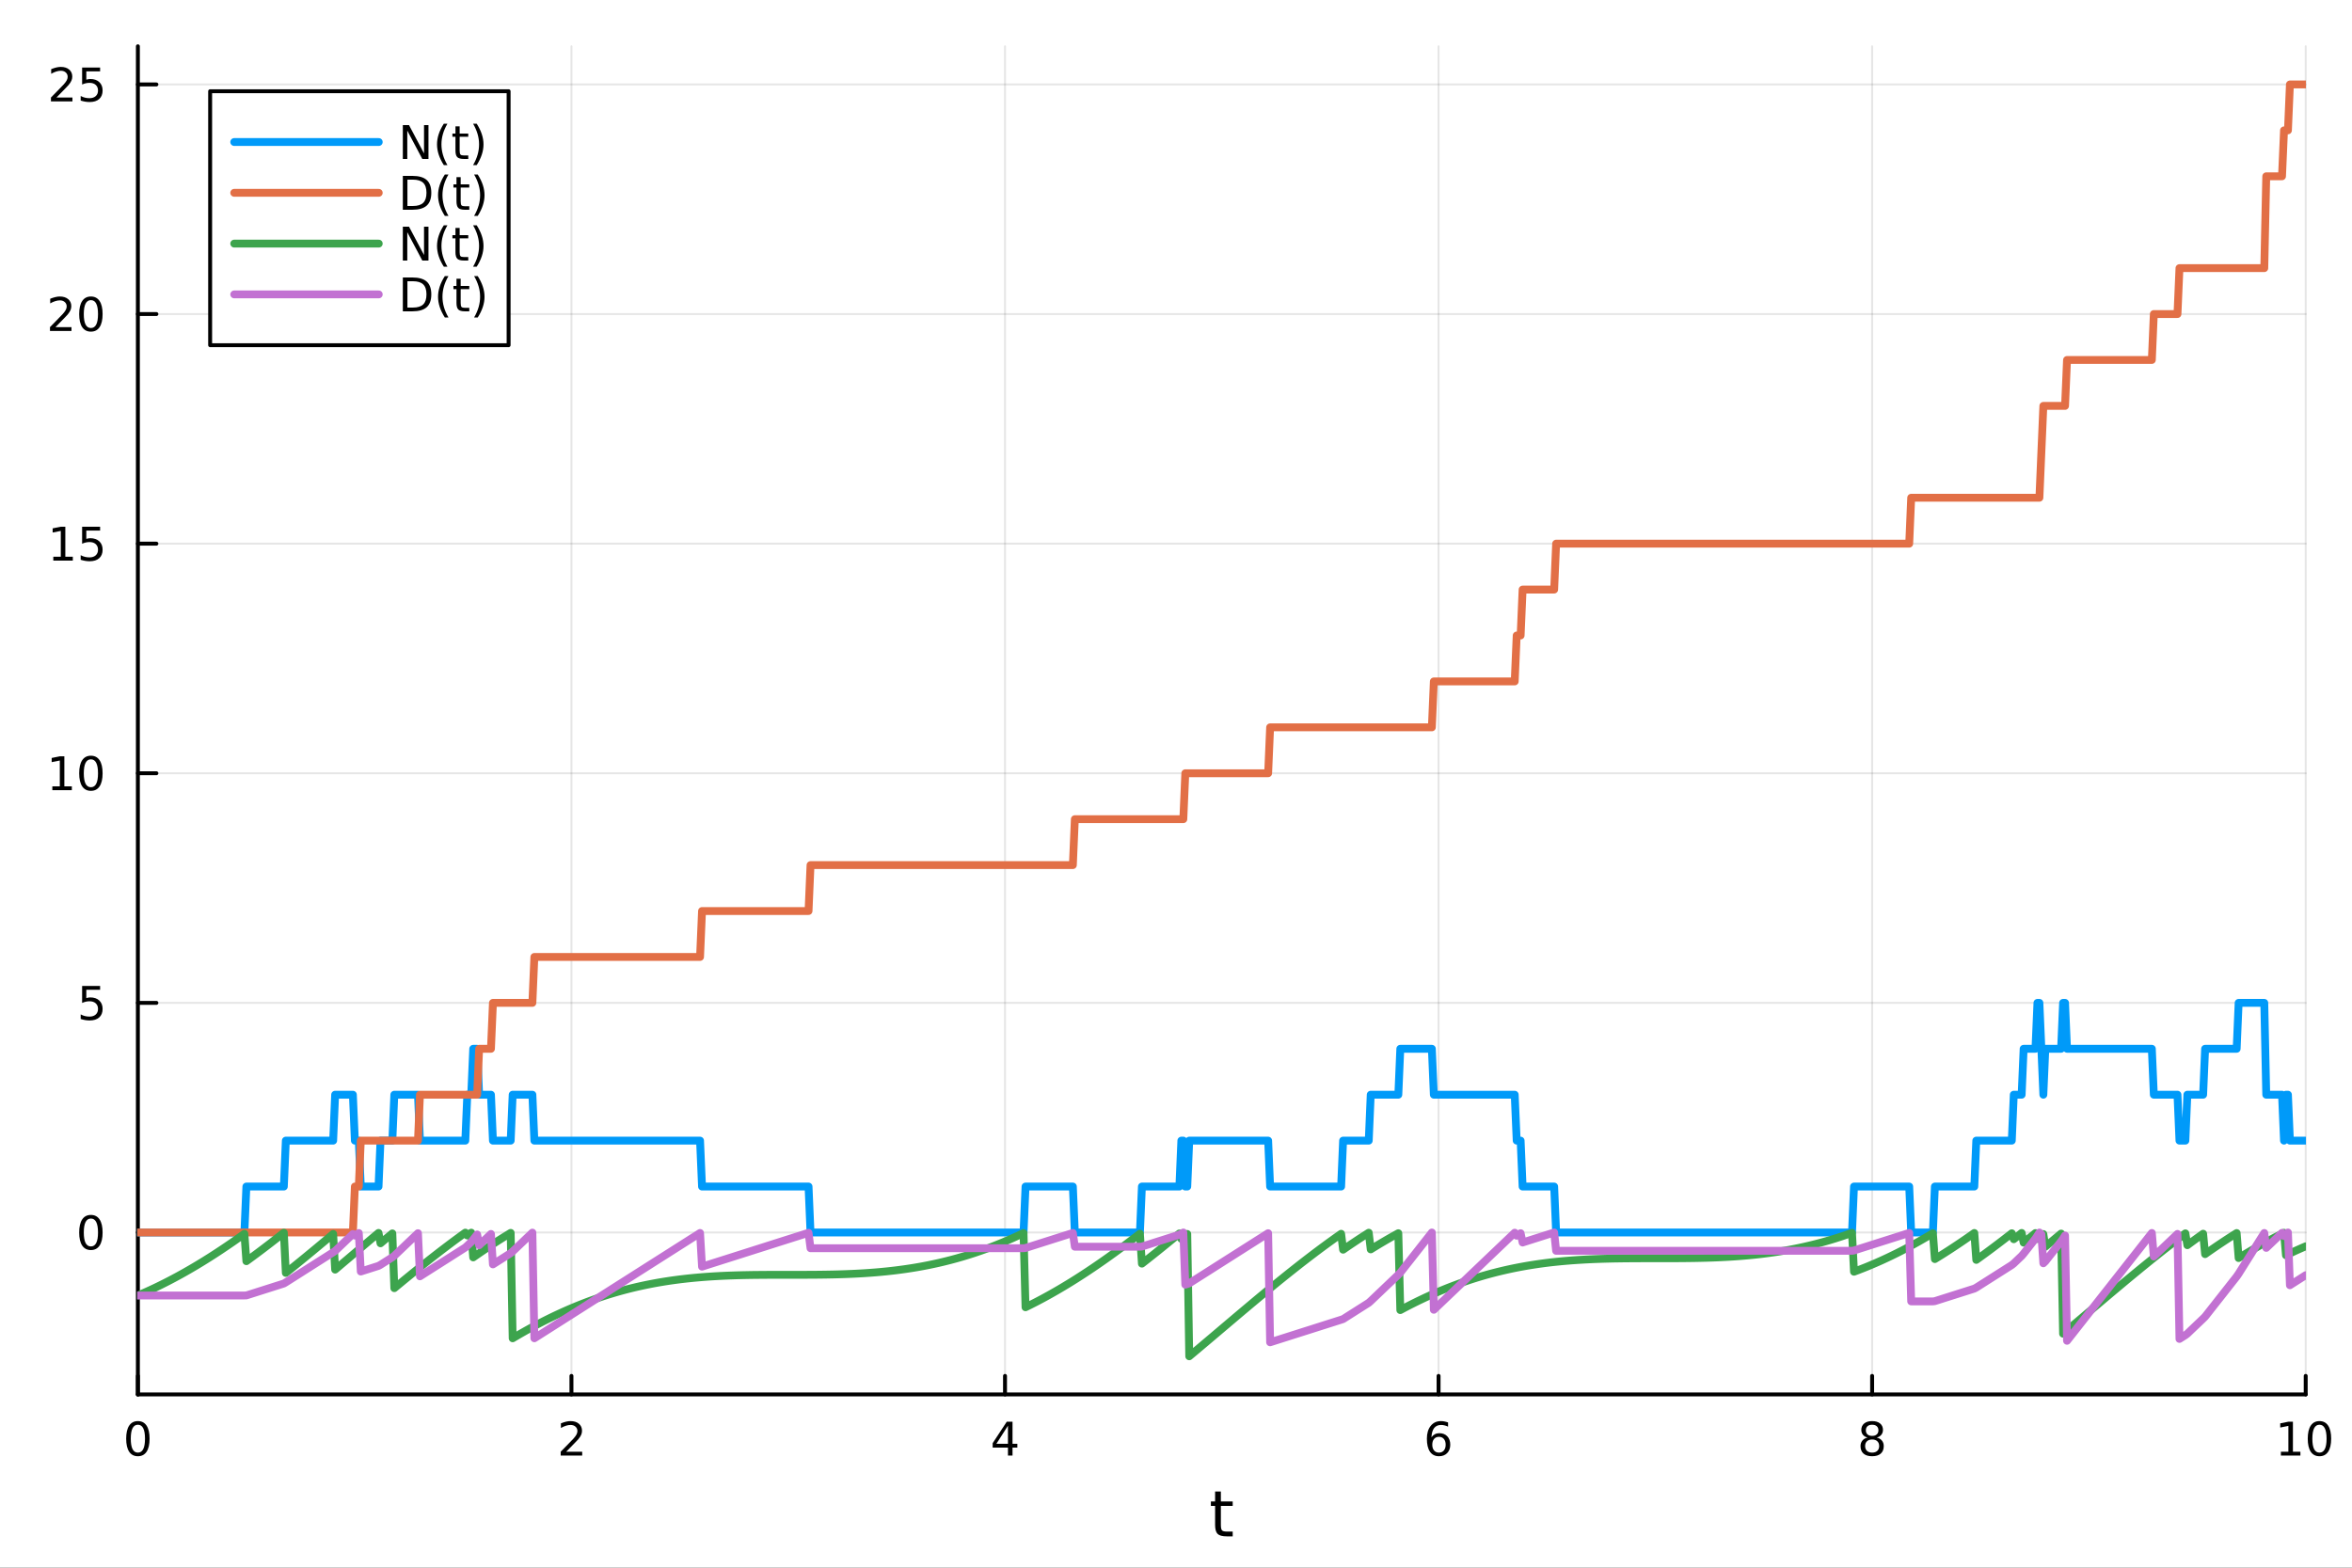 <?xml version="1.0" encoding="utf-8"?>
<svg xmlns="http://www.w3.org/2000/svg" xmlns:xlink="http://www.w3.org/1999/xlink" width="600" height="400" viewBox="0 0 2400 1600">
<rect x="0" y="0" width="2400" height="1600" fill="#333333" stroke="none"/>
<defs>
  <clipPath id="clip530">
    <rect x="0" y="0" width="2400" height="1600"/>
  </clipPath>
</defs>
<path clip-path="url(#clip530)" d="M0 1600 L2400 1600 L2400 0 L0 0  Z" fill="#ffffff" fill-rule="evenodd" fill-opacity="1"/>
<defs>
  <clipPath id="clip531">
    <rect x="480" y="0" width="1681" height="1600"/>
  </clipPath>
</defs>
<path clip-path="url(#clip530)" d="M140.696 1423.18 L2352.76 1423.18 L2352.76 47.244 L140.696 47.244  Z" fill="#ffffff" fill-rule="evenodd" fill-opacity="1"/>
<defs>
  <clipPath id="clip532">
    <rect x="140" y="47" width="2213" height="1377"/>
  </clipPath>
</defs>
<polyline clip-path="url(#clip532)" style="stroke:#000000; stroke-linecap:round; stroke-linejoin:round; stroke-width:2; stroke-opacity:0.1; fill:none" points="140.696,1423.18 140.696,47.244 "/>
<polyline clip-path="url(#clip532)" style="stroke:#000000; stroke-linecap:round; stroke-linejoin:round; stroke-width:2; stroke-opacity:0.1; fill:none" points="583.108,1423.18 583.108,47.244 "/>
<polyline clip-path="url(#clip532)" style="stroke:#000000; stroke-linecap:round; stroke-linejoin:round; stroke-width:2; stroke-opacity:0.1; fill:none" points="1025.52,1423.18 1025.52,47.244 "/>
<polyline clip-path="url(#clip532)" style="stroke:#000000; stroke-linecap:round; stroke-linejoin:round; stroke-width:2; stroke-opacity:0.1; fill:none" points="1467.93,1423.18 1467.93,47.244 "/>
<polyline clip-path="url(#clip532)" style="stroke:#000000; stroke-linecap:round; stroke-linejoin:round; stroke-width:2; stroke-opacity:0.1; fill:none" points="1910.34,1423.18 1910.34,47.244 "/>
<polyline clip-path="url(#clip532)" style="stroke:#000000; stroke-linecap:round; stroke-linejoin:round; stroke-width:2; stroke-opacity:0.1; fill:none" points="2352.76,1423.18 2352.76,47.244 "/>
<polyline clip-path="url(#clip530)" style="stroke:#000000; stroke-linecap:round; stroke-linejoin:round; stroke-width:4; stroke-opacity:1; fill:none" points="140.696,1423.18 2352.76,1423.18 "/>
<polyline clip-path="url(#clip530)" style="stroke:#000000; stroke-linecap:round; stroke-linejoin:round; stroke-width:4; stroke-opacity:1; fill:none" points="140.696,1423.18 140.696,1404.28 "/>
<polyline clip-path="url(#clip530)" style="stroke:#000000; stroke-linecap:round; stroke-linejoin:round; stroke-width:4; stroke-opacity:1; fill:none" points="583.108,1423.18 583.108,1404.28 "/>
<polyline clip-path="url(#clip530)" style="stroke:#000000; stroke-linecap:round; stroke-linejoin:round; stroke-width:4; stroke-opacity:1; fill:none" points="1025.52,1423.18 1025.52,1404.28 "/>
<polyline clip-path="url(#clip530)" style="stroke:#000000; stroke-linecap:round; stroke-linejoin:round; stroke-width:4; stroke-opacity:1; fill:none" points="1467.93,1423.18 1467.93,1404.28 "/>
<polyline clip-path="url(#clip530)" style="stroke:#000000; stroke-linecap:round; stroke-linejoin:round; stroke-width:4; stroke-opacity:1; fill:none" points="1910.34,1423.18 1910.34,1404.28 "/>
<polyline clip-path="url(#clip530)" style="stroke:#000000; stroke-linecap:round; stroke-linejoin:round; stroke-width:4; stroke-opacity:1; fill:none" points="2352.76,1423.18 2352.76,1404.28 "/>
<path clip-path="url(#clip530)" d="M140.696 1454.1 Q137.084 1454.1 135.256 1457.66 Q133.45 1461.2 133.45 1468.33 Q133.45 1475.44 135.256 1479.01 Q137.084 1482.55 140.696 1482.55 Q144.33 1482.55 146.135 1479.01 Q147.964 1475.44 147.964 1468.33 Q147.964 1461.2 146.135 1457.66 Q144.33 1454.1 140.696 1454.1 M140.696 1450.39 Q146.506 1450.39 149.561 1455 Q152.64 1459.58 152.64 1468.33 Q152.64 1477.06 149.561 1481.67 Q146.506 1486.25 140.696 1486.25 Q134.885 1486.25 131.807 1481.67 Q128.751 1477.06 128.751 1468.33 Q128.751 1459.58 131.807 1455 Q134.885 1450.39 140.696 1450.39 Z" fill="#000000" fill-rule="nonzero" fill-opacity="1" /><path clip-path="url(#clip530)" d="M577.76 1481.64 L594.08 1481.64 L594.08 1485.58 L572.135 1485.58 L572.135 1481.64 Q574.797 1478.89 579.381 1474.26 Q583.987 1469.61 585.168 1468.27 Q587.413 1465.74 588.293 1464.01 Q589.196 1462.25 589.196 1460.56 Q589.196 1457.8 587.251 1456.07 Q585.33 1454.33 582.228 1454.33 Q580.029 1454.33 577.575 1455.09 Q575.145 1455.86 572.367 1457.41 L572.367 1452.69 Q575.191 1451.55 577.645 1450.97 Q580.098 1450.39 582.135 1450.39 Q587.506 1450.39 590.7 1453.08 Q593.895 1455.77 593.895 1460.26 Q593.895 1462.39 593.084 1464.31 Q592.297 1466.2 590.191 1468.8 Q589.612 1469.47 586.51 1472.69 Q583.409 1475.88 577.76 1481.64 Z" fill="#000000" fill-rule="nonzero" fill-opacity="1" /><path clip-path="url(#clip530)" d="M1028.53 1455.09 L1016.72 1473.54 L1028.53 1473.54 L1028.53 1455.09 M1027.3 1451.02 L1033.18 1451.02 L1033.18 1473.54 L1038.11 1473.54 L1038.11 1477.43 L1033.18 1477.43 L1033.18 1485.58 L1028.53 1485.58 L1028.53 1477.43 L1012.93 1477.43 L1012.93 1472.92 L1027.3 1451.02 Z" fill="#000000" fill-rule="nonzero" fill-opacity="1" /><path clip-path="url(#clip530)" d="M1468.34 1466.44 Q1465.19 1466.44 1463.34 1468.59 Q1461.51 1470.74 1461.51 1474.49 Q1461.51 1478.22 1463.34 1480.39 Q1465.19 1482.55 1468.34 1482.55 Q1471.48 1482.55 1473.31 1480.39 Q1475.17 1478.22 1475.17 1474.49 Q1475.17 1470.74 1473.31 1468.59 Q1471.48 1466.44 1468.34 1466.44 M1477.62 1451.78 L1477.62 1456.04 Q1475.86 1455.21 1474.05 1454.77 Q1472.27 1454.33 1470.51 1454.33 Q1465.88 1454.33 1463.43 1457.45 Q1461 1460.58 1460.65 1466.9 Q1462.02 1464.89 1464.08 1463.82 Q1466.14 1462.73 1468.61 1462.73 Q1473.82 1462.73 1476.83 1465.9 Q1479.86 1469.05 1479.86 1474.49 Q1479.86 1479.82 1476.72 1483.03 Q1473.57 1486.25 1468.34 1486.25 Q1462.34 1486.25 1459.17 1481.67 Q1456 1477.06 1456 1468.33 Q1456 1460.14 1459.89 1455.28 Q1463.78 1450.39 1470.33 1450.39 Q1472.09 1450.39 1473.87 1450.74 Q1475.67 1451.09 1477.62 1451.78 Z" fill="#000000" fill-rule="nonzero" fill-opacity="1" /><path clip-path="url(#clip530)" d="M1910.34 1469.17 Q1907.01 1469.17 1905.09 1470.95 Q1903.19 1472.73 1903.19 1475.86 Q1903.19 1478.98 1905.09 1480.77 Q1907.01 1482.55 1910.34 1482.55 Q1913.68 1482.55 1915.6 1480.77 Q1917.52 1478.96 1917.52 1475.86 Q1917.52 1472.73 1915.6 1470.95 Q1913.7 1469.17 1910.34 1469.17 M1905.67 1467.18 Q1902.66 1466.44 1900.97 1464.38 Q1899.3 1462.32 1899.3 1459.35 Q1899.3 1455.21 1902.24 1452.8 Q1905.2 1450.39 1910.34 1450.39 Q1915.51 1450.39 1918.45 1452.8 Q1921.39 1455.21 1921.39 1459.35 Q1921.39 1462.32 1919.7 1464.38 Q1918.03 1466.44 1915.04 1467.18 Q1918.42 1467.96 1920.3 1470.26 Q1922.2 1472.55 1922.2 1475.86 Q1922.2 1480.88 1919.12 1483.57 Q1916.06 1486.25 1910.34 1486.25 Q1904.63 1486.25 1901.55 1483.57 Q1898.49 1480.88 1898.49 1475.86 Q1898.49 1472.55 1900.39 1470.26 Q1902.29 1467.96 1905.67 1467.18 M1903.95 1459.79 Q1903.95 1462.48 1905.62 1463.98 Q1907.31 1465.49 1910.34 1465.49 Q1913.35 1465.49 1915.04 1463.98 Q1916.76 1462.48 1916.76 1459.79 Q1916.76 1457.11 1915.04 1455.6 Q1913.35 1454.1 1910.34 1454.1 Q1907.31 1454.1 1905.62 1455.6 Q1903.95 1457.11 1903.95 1459.79 Z" fill="#000000" fill-rule="nonzero" fill-opacity="1" /><path clip-path="url(#clip530)" d="M2327.44 1481.64 L2335.08 1481.64 L2335.08 1455.28 L2326.77 1456.95 L2326.77 1452.69 L2335.04 1451.02 L2339.71 1451.02 L2339.71 1481.64 L2347.35 1481.64 L2347.35 1485.58 L2327.44 1485.58 L2327.44 1481.64 Z" fill="#000000" fill-rule="nonzero" fill-opacity="1" /><path clip-path="url(#clip530)" d="M2366.8 1454.1 Q2363.18 1454.1 2361.36 1457.66 Q2359.55 1461.2 2359.55 1468.33 Q2359.55 1475.44 2361.36 1479.01 Q2363.18 1482.55 2366.8 1482.55 Q2370.43 1482.55 2372.23 1479.01 Q2374.06 1475.44 2374.06 1468.33 Q2374.06 1461.2 2372.23 1457.66 Q2370.43 1454.1 2366.8 1454.1 M2366.8 1450.39 Q2372.61 1450.39 2375.66 1455 Q2378.74 1459.58 2378.74 1468.33 Q2378.74 1477.06 2375.66 1481.67 Q2372.61 1486.25 2366.8 1486.25 Q2360.99 1486.25 2357.91 1481.67 Q2354.85 1477.06 2354.85 1468.33 Q2354.85 1459.58 2357.91 1455 Q2360.99 1450.39 2366.8 1450.39 Z" fill="#000000" fill-rule="nonzero" fill-opacity="1" /><path clip-path="url(#clip530)" d="M1245.79 1522.27 L1245.79 1532.4 L1257.85 1532.4 L1257.85 1536.95 L1245.79 1536.95 L1245.79 1556.3 Q1245.79 1560.66 1246.96 1561.9 Q1248.17 1563.14 1251.83 1563.14 L1257.85 1563.14 L1257.85 1568.04 L1251.83 1568.04 Q1245.05 1568.04 1242.48 1565.53 Q1239.9 1562.98 1239.9 1556.3 L1239.9 1536.95 L1235.6 1536.95 L1235.6 1532.4 L1239.9 1532.4 L1239.9 1522.27 L1245.79 1522.27 Z" fill="#000000" fill-rule="nonzero" fill-opacity="1" /><polyline clip-path="url(#clip532)" style="stroke:#000000; stroke-linecap:round; stroke-linejoin:round; stroke-width:2; stroke-opacity:0.1; fill:none" points="140.696,1257.87 2352.76,1257.87 "/>
<polyline clip-path="url(#clip532)" style="stroke:#000000; stroke-linecap:round; stroke-linejoin:round; stroke-width:2; stroke-opacity:0.1; fill:none" points="140.696,1023.54 2352.76,1023.54 "/>
<polyline clip-path="url(#clip532)" style="stroke:#000000; stroke-linecap:round; stroke-linejoin:round; stroke-width:2; stroke-opacity:0.1; fill:none" points="140.696,789.198 2352.76,789.198 "/>
<polyline clip-path="url(#clip532)" style="stroke:#000000; stroke-linecap:round; stroke-linejoin:round; stroke-width:2; stroke-opacity:0.1; fill:none" points="140.696,554.86 2352.76,554.86 "/>
<polyline clip-path="url(#clip532)" style="stroke:#000000; stroke-linecap:round; stroke-linejoin:round; stroke-width:2; stroke-opacity:0.1; fill:none" points="140.696,320.523 2352.76,320.523 "/>
<polyline clip-path="url(#clip532)" style="stroke:#000000; stroke-linecap:round; stroke-linejoin:round; stroke-width:2; stroke-opacity:0.1; fill:none" points="140.696,86.186 2352.76,86.186 "/>
<polyline clip-path="url(#clip530)" style="stroke:#000000; stroke-linecap:round; stroke-linejoin:round; stroke-width:4; stroke-opacity:1; fill:none" points="140.696,1423.18 140.696,47.244 "/>
<polyline clip-path="url(#clip530)" style="stroke:#000000; stroke-linecap:round; stroke-linejoin:round; stroke-width:4; stroke-opacity:1; fill:none" points="140.696,1257.87 159.593,1257.87 "/>
<polyline clip-path="url(#clip530)" style="stroke:#000000; stroke-linecap:round; stroke-linejoin:round; stroke-width:4; stroke-opacity:1; fill:none" points="140.696,1023.54 159.593,1023.54 "/>
<polyline clip-path="url(#clip530)" style="stroke:#000000; stroke-linecap:round; stroke-linejoin:round; stroke-width:4; stroke-opacity:1; fill:none" points="140.696,789.198 159.593,789.198 "/>
<polyline clip-path="url(#clip530)" style="stroke:#000000; stroke-linecap:round; stroke-linejoin:round; stroke-width:4; stroke-opacity:1; fill:none" points="140.696,554.86 159.593,554.86 "/>
<polyline clip-path="url(#clip530)" style="stroke:#000000; stroke-linecap:round; stroke-linejoin:round; stroke-width:4; stroke-opacity:1; fill:none" points="140.696,320.523 159.593,320.523 "/>
<polyline clip-path="url(#clip530)" style="stroke:#000000; stroke-linecap:round; stroke-linejoin:round; stroke-width:4; stroke-opacity:1; fill:none" points="140.696,86.186 159.593,86.186 "/>
<path clip-path="url(#clip530)" d="M92.751 1243.67 Q89.14 1243.67 87.311 1247.24 Q85.506 1250.78 85.506 1257.91 Q85.506 1265.01 87.311 1268.58 Q89.14 1272.12 92.751 1272.12 Q96.385 1272.12 98.191 1268.58 Q100.02 1265.01 100.02 1257.91 Q100.02 1250.78 98.191 1247.24 Q96.385 1243.67 92.751 1243.67 M92.751 1239.97 Q98.561 1239.97 101.617 1244.57 Q104.696 1249.16 104.696 1257.91 Q104.696 1266.63 101.617 1271.24 Q98.561 1275.82 92.751 1275.82 Q86.941 1275.82 83.862 1271.24 Q80.807 1266.63 80.807 1257.91 Q80.807 1249.16 83.862 1244.57 Q86.941 1239.97 92.751 1239.97 Z" fill="#000000" fill-rule="nonzero" fill-opacity="1" /><path clip-path="url(#clip530)" d="M83.793 1006.26 L102.149 1006.26 L102.149 1010.19 L88.075 1010.19 L88.075 1018.66 Q89.094 1018.32 90.112 1018.15 Q91.131 1017.97 92.149 1017.97 Q97.936 1017.97 101.316 1021.14 Q104.696 1024.31 104.696 1029.73 Q104.696 1035.31 101.223 1038.41 Q97.751 1041.49 91.432 1041.49 Q89.256 1041.49 86.987 1041.12 Q84.742 1040.75 82.335 1040 L82.335 1035.31 Q84.418 1036.44 86.64 1037 Q88.862 1037.55 91.339 1037.55 Q95.344 1037.55 97.682 1035.44 Q100.02 1033.34 100.02 1029.73 Q100.02 1026.12 97.682 1024.01 Q95.344 1021.9 91.339 1021.9 Q89.464 1021.9 87.589 1022.32 Q85.737 1022.74 83.793 1023.62 L83.793 1006.26 Z" fill="#000000" fill-rule="nonzero" fill-opacity="1" /><path clip-path="url(#clip530)" d="M53.4 802.543 L61.038 802.543 L61.038 776.177 L52.728 777.844 L52.728 773.584 L60.992 771.918 L65.668 771.918 L65.668 802.543 L73.307 802.543 L73.307 806.478 L53.4 806.478 L53.4 802.543 Z" fill="#000000" fill-rule="nonzero" fill-opacity="1" /><path clip-path="url(#clip530)" d="M92.751 774.996 Q89.14 774.996 87.311 778.561 Q85.506 782.103 85.506 789.232 Q85.506 796.339 87.311 799.904 Q89.14 803.445 92.751 803.445 Q96.385 803.445 98.191 799.904 Q100.02 796.339 100.02 789.232 Q100.02 782.103 98.191 778.561 Q96.385 774.996 92.751 774.996 M92.751 771.293 Q98.561 771.293 101.617 775.899 Q104.696 780.482 104.696 789.232 Q104.696 797.959 101.617 802.566 Q98.561 807.149 92.751 807.149 Q86.941 807.149 83.862 802.566 Q80.807 797.959 80.807 789.232 Q80.807 780.482 83.862 775.899 Q86.941 771.293 92.751 771.293 Z" fill="#000000" fill-rule="nonzero" fill-opacity="1" /><path clip-path="url(#clip530)" d="M54.395 568.205 L62.034 568.205 L62.034 541.84 L53.724 543.506 L53.724 539.247 L61.987 537.58 L66.663 537.58 L66.663 568.205 L74.302 568.205 L74.302 572.14 L54.395 572.14 L54.395 568.205 Z" fill="#000000" fill-rule="nonzero" fill-opacity="1" /><path clip-path="url(#clip530)" d="M83.793 537.58 L102.149 537.58 L102.149 541.516 L88.075 541.516 L88.075 549.988 Q89.094 549.64 90.112 549.478 Q91.131 549.293 92.149 549.293 Q97.936 549.293 101.316 552.465 Q104.696 555.636 104.696 561.052 Q104.696 566.631 101.223 569.733 Q97.751 572.812 91.432 572.812 Q89.256 572.812 86.987 572.441 Q84.742 572.071 82.335 571.33 L82.335 566.631 Q84.418 567.765 86.64 568.321 Q88.862 568.876 91.339 568.876 Q95.344 568.876 97.682 566.77 Q100.02 564.664 100.02 561.052 Q100.02 557.441 97.682 555.335 Q95.344 553.228 91.339 553.228 Q89.464 553.228 87.589 553.645 Q85.737 554.062 83.793 554.941 L83.793 537.58 Z" fill="#000000" fill-rule="nonzero" fill-opacity="1" /><path clip-path="url(#clip530)" d="M56.617 333.868 L72.936 333.868 L72.936 337.803 L50.992 337.803 L50.992 333.868 Q53.654 331.113 58.237 326.484 Q62.844 321.831 64.025 320.488 Q66.27 317.965 67.149 316.229 Q68.052 314.47 68.052 312.78 Q68.052 310.025 66.108 308.289 Q64.186 306.553 61.085 306.553 Q58.886 306.553 56.432 307.317 Q54.001 308.081 51.224 309.632 L51.224 304.91 Q54.048 303.775 56.501 303.197 Q58.955 302.618 60.992 302.618 Q66.362 302.618 69.557 305.303 Q72.751 307.988 72.751 312.479 Q72.751 314.609 71.941 316.53 Q71.154 318.428 69.048 321.021 Q68.469 321.692 65.367 324.91 Q62.265 328.104 56.617 333.868 Z" fill="#000000" fill-rule="nonzero" fill-opacity="1" /><path clip-path="url(#clip530)" d="M92.751 306.322 Q89.14 306.322 87.311 309.886 Q85.506 313.428 85.506 320.558 Q85.506 327.664 87.311 331.229 Q89.14 334.771 92.751 334.771 Q96.385 334.771 98.191 331.229 Q100.02 327.664 100.02 320.558 Q100.02 313.428 98.191 309.886 Q96.385 306.322 92.751 306.322 M92.751 302.618 Q98.561 302.618 101.617 307.224 Q104.696 311.808 104.696 320.558 Q104.696 329.285 101.617 333.891 Q98.561 338.474 92.751 338.474 Q86.941 338.474 83.862 333.891 Q80.807 329.285 80.807 320.558 Q80.807 311.808 83.862 307.224 Q86.941 302.618 92.751 302.618 Z" fill="#000000" fill-rule="nonzero" fill-opacity="1" /><path clip-path="url(#clip530)" d="M57.612 99.531 L73.932 99.531 L73.932 103.466 L51.987 103.466 L51.987 99.531 Q54.65 96.776 59.233 92.146 Q63.839 87.493 65.02 86.151 Q67.265 83.628 68.145 81.892 Q69.048 80.132 69.048 78.443 Q69.048 75.688 67.103 73.952 Q65.182 72.216 62.08 72.216 Q59.881 72.216 57.427 72.98 Q54.997 73.744 52.219 75.294 L52.219 70.572 Q55.043 69.438 57.497 68.859 Q59.95 68.281 61.987 68.281 Q67.358 68.281 70.552 70.966 Q73.747 73.651 73.747 78.142 Q73.747 80.271 72.936 82.193 Q72.149 84.091 70.043 86.683 Q69.464 87.355 66.362 90.572 Q63.261 93.767 57.612 99.531 Z" fill="#000000" fill-rule="nonzero" fill-opacity="1" /><path clip-path="url(#clip530)" d="M83.793 68.906 L102.149 68.906 L102.149 72.841 L88.075 72.841 L88.075 81.313 Q89.094 80.966 90.112 80.804 Q91.131 80.619 92.149 80.619 Q97.936 80.619 101.316 83.79 Q104.696 86.961 104.696 92.378 Q104.696 97.956 101.223 101.058 Q97.751 104.137 91.432 104.137 Q89.256 104.137 86.987 103.767 Q84.742 103.396 82.335 102.655 L82.335 97.956 Q84.418 99.091 86.64 99.646 Q88.862 100.202 91.339 100.202 Q95.344 100.202 97.682 98.095 Q100.02 95.989 100.02 92.378 Q100.02 88.767 97.682 86.66 Q95.344 84.554 91.339 84.554 Q89.464 84.554 87.589 84.97 Q85.737 85.387 83.793 86.267 L83.793 68.906 Z" fill="#000000" fill-rule="nonzero" fill-opacity="1" /><polyline clip-path="url(#clip532)" style="stroke:#009af9; stroke-linecap:round; stroke-linejoin:round; stroke-width:8; stroke-opacity:1; fill:none" points="140.696,1257.87 142.708,1257.87 144.721,1257.87 146.734,1257.87 148.747,1257.87 150.76,1257.87 152.772,1257.87 154.785,1257.87 156.798,1257.87 158.811,1257.87 160.823,1257.87 162.836,1257.87 164.849,1257.87 166.862,1257.87 168.875,1257.87 170.887,1257.87 172.9,1257.87 174.913,1257.87 176.926,1257.87 178.939,1257.87 180.951,1257.87 182.964,1257.87 184.977,1257.87 186.99,1257.87 189.003,1257.87 191.015,1257.87 193.028,1257.87 195.041,1257.87 197.054,1257.87 199.067,1257.87 201.079,1257.87 203.092,1257.87 205.105,1257.87 207.118,1257.87 209.131,1257.87 211.143,1257.87 213.156,1257.87 215.169,1257.87 217.182,1257.87 219.194,1257.87 221.207,1257.87 223.22,1257.87 225.233,1257.87 227.246,1257.87 229.258,1257.87 231.271,1257.87 233.284,1257.87 235.297,1257.87 237.31,1257.87 239.322,1257.87 241.335,1257.87 243.348,1257.87 245.361,1257.87 247.374,1257.87 249.386,1257.87 251.399,1211 253.412,1211 255.425,1211 257.438,1211 259.45,1211 261.463,1211 263.476,1211 265.489,1211 267.502,1211 269.514,1211 271.527,1211 273.54,1211 275.553,1211 277.566,1211 279.578,1211 281.591,1211 283.604,1211 285.617,1211 287.629,1211 289.642,1211 291.655,1164.14 293.668,1164.14 295.681,1164.14 297.693,1164.14 299.706,1164.14 301.719,1164.14 303.732,1164.14 305.745,1164.14 307.757,1164.14 309.77,1164.14 311.783,1164.14 313.796,1164.14 315.809,1164.14 317.821,1164.14 319.834,1164.14 321.847,1164.14 323.86,1164.14 325.873,1164.14 327.885,1164.14 329.898,1164.14 331.911,1164.14 333.924,1164.14 335.937,1164.14 337.949,1164.14 339.962,1164.14 341.975,1117.27 343.988,1117.27 346.001,1117.27 348.013,1117.27 350.026,1117.27 352.039,1117.27 354.052,1117.27 356.064,1117.27 358.077,1117.27 360.09,1117.27 362.103,1164.14 364.116,1164.14 366.128,1164.14 368.141,1211 370.154,1211 372.167,1211 374.18,1211 376.192,1211 378.205,1211 380.218,1211 382.231,1211 384.244,1211 386.256,1211 388.269,1164.14 390.282,1164.14 392.295,1164.14 394.308,1164.14 396.32,1164.14 398.333,1164.14 400.346,1164.14 402.359,1117.27 404.372,1117.27 406.384,1117.27 408.397,1117.27 410.41,1117.27 412.423,1117.27 414.435,1117.27 416.448,1117.27 418.461,1117.27 420.474,1117.27 422.487,1117.27 424.499,1117.27 426.512,1117.27 428.525,1164.14 430.538,1164.14 432.551,1164.14 434.563,1164.14 436.576,1164.14 438.589,1164.14 440.602,1164.14 442.615,1164.14 444.627,1164.14 446.64,1164.14 448.653,1164.14 450.666,1164.14 452.679,1164.14 454.691,1164.14 456.704,1164.14 458.717,1164.14 460.73,1164.14 462.743,1164.14 464.755,1164.14 466.768,1164.14 468.781,1164.14 470.794,1164.14 472.807,1164.14 474.819,1164.14 476.832,1117.27 478.845,1117.27 480.858,1117.27 482.87,1070.4 484.883,1070.4 486.896,1070.4 488.909,1117.27 490.922,1117.27 492.934,1117.27 494.947,1117.27 496.96,1117.27 498.973,1117.27 500.986,1117.27 502.998,1164.14 505.011,1164.14 507.024,1164.14 509.037,1164.14 511.05,1164.14 513.062,1164.14 515.075,1164.14 517.088,1164.14 519.101,1164.14 521.114,1164.14 523.126,1117.27 525.139,1117.27 527.152,1117.27 529.165,1117.27 531.178,1117.27 533.19,1117.27 535.203,1117.27 537.216,1117.27 539.229,1117.27 541.242,1117.27 543.254,1117.27 545.267,1164.14 547.28,1164.14 549.293,1164.14 551.305,1164.14 553.318,1164.14 555.331,1164.14 557.344,1164.14 559.357,1164.14 561.369,1164.14 563.382,1164.14 565.395,1164.14 567.408,1164.14 569.421,1164.14 571.433,1164.14 573.446,1164.14 575.459,1164.14 577.472,1164.14 579.485,1164.14 581.497,1164.14 583.51,1164.14 585.523,1164.14 587.536,1164.14 589.549,1164.14 591.561,1164.14 593.574,1164.14 595.587,1164.14 597.6,1164.14 599.613,1164.14 601.625,1164.14 603.638,1164.14 605.651,1164.14 607.664,1164.14 609.676,1164.14 611.689,1164.14 613.702,1164.14 615.715,1164.14 617.728,1164.14 619.74,1164.14 621.753,1164.14 623.766,1164.14 625.779,1164.14 627.792,1164.14 629.804,1164.14 631.817,1164.14 633.83,1164.14 635.843,1164.14 637.856,1164.14 639.868,1164.14 641.881,1164.14 643.894,1164.14 645.907,1164.14 647.92,1164.14 649.932,1164.14 651.945,1164.14 653.958,1164.14 655.971,1164.14 657.984,1164.14 659.996,1164.14 662.009,1164.14 664.022,1164.14 666.035,1164.14 668.048,1164.14 670.06,1164.14 672.073,1164.14 674.086,1164.14 676.099,1164.14 678.111,1164.14 680.124,1164.14 682.137,1164.14 684.15,1164.14 686.163,1164.14 688.175,1164.14 690.188,1164.14 692.201,1164.14 694.214,1164.14 696.227,1164.14 698.239,1164.14 700.252,1164.14 702.265,1164.14 704.278,1164.14 706.291,1164.14 708.303,1164.14 710.316,1164.14 712.329,1164.14 714.342,1164.14 716.355,1211 718.367,1211 720.38,1211 722.393,1211 724.406,1211 726.419,1211 728.431,1211 730.444,1211 732.457,1211 734.47,1211 736.483,1211 738.495,1211 740.508,1211 742.521,1211 744.534,1211 746.546,1211 748.559,1211 750.572,1211 752.585,1211 754.598,1211 756.61,1211 758.623,1211 760.636,1211 762.649,1211 764.662,1211 766.674,1211 768.687,1211 770.7,1211 772.713,1211 774.726,1211 776.738,1211 778.751,1211 780.764,1211 782.777,1211 784.79,1211 786.802,1211 788.815,1211 790.828,1211 792.841,1211 794.854,1211 796.866,1211 798.879,1211 800.892,1211 802.905,1211 804.917,1211 806.93,1211 808.943,1211 810.956,1211 812.969,1211 814.981,1211 816.994,1211 819.007,1211 821.02,1211 823.033,1211 825.045,1211 827.058,1257.87 829.071,1257.87 831.084,1257.87 833.097,1257.87 835.109,1257.87 837.122,1257.87 839.135,1257.87 841.148,1257.87 843.161,1257.87 845.173,1257.87 847.186,1257.87 849.199,1257.87 851.212,1257.87 853.225,1257.87 855.237,1257.87 857.25,1257.87 859.263,1257.87 861.276,1257.87 863.289,1257.87 865.301,1257.87 867.314,1257.87 869.327,1257.87 871.34,1257.87 873.352,1257.87 875.365,1257.87 877.378,1257.87 879.391,1257.87 881.404,1257.87 883.416,1257.87 885.429,1257.87 887.442,1257.87 889.455,1257.87 891.468,1257.87 893.48,1257.87 895.493,1257.87 897.506,1257.87 899.519,1257.87 901.532,1257.87 903.544,1257.87 905.557,1257.87 907.57,1257.87 909.583,1257.87 911.596,1257.87 913.608,1257.87 915.621,1257.87 917.634,1257.87 919.647,1257.87 921.66,1257.87 923.672,1257.87 925.685,1257.87 927.698,1257.87 929.711,1257.87 931.723,1257.87 933.736,1257.87 935.749,1257.87 937.762,1257.87 939.775,1257.87 941.787,1257.87 943.8,1257.87 945.813,1257.87 947.826,1257.87 949.839,1257.87 951.851,1257.87 953.864,1257.87 955.877,1257.87 957.89,1257.87 959.903,1257.87 961.915,1257.87 963.928,1257.87 965.941,1257.87 967.954,1257.87 969.967,1257.87 971.979,1257.87 973.992,1257.87 976.005,1257.87 978.018,1257.87 980.031,1257.87 982.043,1257.87 984.056,1257.87 986.069,1257.87 988.082,1257.87 990.095,1257.87 992.107,1257.87 994.12,1257.87 996.133,1257.87 998.146,1257.87 1000.16,1257.87 1002.17,1257.87 1004.18,1257.87 1006.2,1257.87 1008.21,1257.87 1010.22,1257.87 1012.24,1257.87 1014.25,1257.87 1016.26,1257.87 1018.27,1257.87 1020.29,1257.87 1022.3,1257.87 1024.31,1257.87 1026.32,1257.87 1028.34,1257.87 1030.35,1257.87 1032.36,1257.87 1034.38,1257.87 1036.39,1257.87 1038.4,1257.87 1040.41,1257.87 1042.43,1257.87 1044.44,1257.87 1046.45,1211 1048.47,1211 1050.48,1211 1052.49,1211 1054.5,1211 1056.52,1211 1058.53,1211 1060.54,1211 1062.56,1211 1064.57,1211 1066.58,1211 1068.59,1211 1070.61,1211 1072.62,1211 1074.63,1211 1076.64,1211 1078.66,1211 1080.67,1211 1082.68,1211 1084.7,1211 1086.71,1211 1088.72,1211 1090.73,1211 1092.75,1211 1094.76,1211 1096.77,1257.87 1098.79,1257.87 1100.8,1257.87 1102.81,1257.87 1104.82,1257.87 1106.84,1257.87 1108.85,1257.87 1110.86,1257.87 1112.87,1257.87 1114.89,1257.87 1116.9,1257.87 1118.91,1257.87 1120.93,1257.87 1122.94,1257.87 1124.95,1257.87 1126.96,1257.87 1128.98,1257.87 1130.99,1257.87 1133,1257.87 1135.02,1257.87 1137.03,1257.87 1139.04,1257.87 1141.05,1257.87 1143.07,1257.87 1145.08,1257.87 1147.09,1257.87 1149.11,1257.87 1151.12,1257.87 1153.13,1257.87 1155.14,1257.87 1157.16,1257.87 1159.17,1257.87 1161.18,1257.87 1163.19,1257.87 1165.21,1211 1167.22,1211 1169.23,1211 1171.25,1211 1173.26,1211 1175.27,1211 1177.28,1211 1179.3,1211 1181.31,1211 1183.32,1211 1185.34,1211 1187.35,1211 1189.36,1211 1191.37,1211 1193.39,1211 1195.4,1211 1197.41,1211 1199.43,1211 1201.44,1211 1203.45,1211 1205.46,1164.14 1207.48,1164.14 1209.49,1211 1211.5,1211 1213.51,1164.14 1215.53,1164.14 1217.54,1164.14 1219.55,1164.14 1221.57,1164.14 1223.58,1164.14 1225.59,1164.14 1227.6,1164.14 1229.62,1164.14 1231.63,1164.14 1233.64,1164.14 1235.66,1164.14 1237.67,1164.14 1239.68,1164.14 1241.69,1164.14 1243.71,1164.14 1245.72,1164.14 1247.73,1164.14 1249.74,1164.14 1251.76,1164.14 1253.77,1164.14 1255.78,1164.14 1257.8,1164.14 1259.81,1164.14 1261.82,1164.14 1263.83,1164.14 1265.85,1164.14 1267.86,1164.14 1269.87,1164.14 1271.89,1164.14 1273.9,1164.14 1275.91,1164.14 1277.92,1164.14 1279.94,1164.14 1281.95,1164.14 1283.96,1164.14 1285.98,1164.14 1287.99,1164.14 1290,1164.14 1292.01,1164.14 1294.03,1164.14 1296.04,1211 1298.05,1211 1300.06,1211 1302.08,1211 1304.09,1211 1306.1,1211 1308.12,1211 1310.13,1211 1312.14,1211 1314.15,1211 1316.17,1211 1318.18,1211 1320.19,1211 1322.21,1211 1324.22,1211 1326.23,1211 1328.24,1211 1330.26,1211 1332.27,1211 1334.28,1211 1336.3,1211 1338.31,1211 1340.32,1211 1342.33,1211 1344.35,1211 1346.36,1211 1348.37,1211 1350.38,1211 1352.4,1211 1354.41,1211 1356.42,1211 1358.44,1211 1360.45,1211 1362.46,1211 1364.47,1211 1366.49,1211 1368.5,1211 1370.51,1164.14 1372.53,1164.14 1374.54,1164.14 1376.55,1164.14 1378.56,1164.14 1380.58,1164.14 1382.59,1164.14 1384.6,1164.14 1386.61,1164.14 1388.63,1164.14 1390.64,1164.14 1392.65,1164.14 1394.67,1164.14 1396.68,1164.14 1398.69,1117.27 1400.7,1117.27 1402.72,1117.27 1404.73,1117.27 1406.74,1117.27 1408.76,1117.27 1410.77,1117.27 1412.78,1117.27 1414.79,1117.27 1416.81,1117.27 1418.82,1117.27 1420.83,1117.27 1422.85,1117.27 1424.86,1117.27 1426.87,1117.27 1428.88,1070.4 1430.9,1070.4 1432.91,1070.4 1434.92,1070.4 1436.93,1070.4 1438.95,1070.4 1440.96,1070.4 1442.97,1070.4 1444.99,1070.4 1447,1070.4 1449.01,1070.4 1451.02,1070.4 1453.04,1070.4 1455.05,1070.4 1457.06,1070.4 1459.08,1070.4 1461.09,1070.4 1463.1,1117.27 1465.11,1117.27 1467.13,1117.27 1469.14,1117.27 1471.15,1117.27 1473.17,1117.27 1475.18,1117.27 1477.19,1117.27 1479.2,1117.27 1481.22,1117.27 1483.23,1117.27 1485.24,1117.27 1487.25,1117.27 1489.27,1117.27 1491.28,1117.27 1493.29,1117.27 1495.31,1117.27 1497.32,1117.27 1499.33,1117.27 1501.34,1117.27 1503.36,1117.27 1505.37,1117.27 1507.38,1117.27 1509.4,1117.27 1511.41,1117.27 1513.42,1117.27 1515.43,1117.27 1517.45,1117.27 1519.46,1117.27 1521.47,1117.27 1523.48,1117.27 1525.5,1117.27 1527.51,1117.27 1529.52,1117.27 1531.54,1117.27 1533.55,1117.27 1535.56,1117.27 1537.57,1117.27 1539.59,1117.27 1541.6,1117.27 1543.61,1117.27 1545.63,1117.27 1547.64,1164.14 1549.65,1164.14 1551.66,1164.14 1553.68,1211 1555.69,1211 1557.7,1211 1559.72,1211 1561.73,1211 1563.74,1211 1565.75,1211 1567.77,1211 1569.78,1211 1571.79,1211 1573.8,1211 1575.82,1211 1577.83,1211 1579.84,1211 1581.86,1211 1583.87,1211 1585.88,1211 1587.89,1257.87 1589.91,1257.87 1591.92,1257.87 1593.93,1257.87 1595.95,1257.87 1597.96,1257.87 1599.97,1257.87 1601.98,1257.87 1604,1257.87 1606.01,1257.87 1608.02,1257.87 1610.04,1257.87 1612.05,1257.87 1614.06,1257.87 1616.07,1257.87 1618.09,1257.87 1620.1,1257.87 1622.11,1257.87 1624.12,1257.87 1626.14,1257.87 1628.15,1257.87 1630.16,1257.87 1632.18,1257.87 1634.19,1257.87 1636.2,1257.87 1638.21,1257.87 1640.23,1257.87 1642.24,1257.87 1644.25,1257.87 1646.27,1257.87 1648.28,1257.87 1650.29,1257.87 1652.3,1257.87 1654.32,1257.87 1656.33,1257.87 1658.34,1257.87 1660.35,1257.87 1662.37,1257.87 1664.38,1257.87 1666.39,1257.87 1668.41,1257.87 1670.42,1257.87 1672.43,1257.87 1674.44,1257.87 1676.46,1257.87 1678.47,1257.87 1680.48,1257.87 1682.5,1257.87 1684.51,1257.87 1686.52,1257.87 1688.53,1257.87 1690.55,1257.87 1692.56,1257.87 1694.57,1257.87 1696.59,1257.87 1698.6,1257.87 1700.61,1257.87 1702.62,1257.87 1704.64,1257.87 1706.65,1257.87 1708.66,1257.87 1710.67,1257.87 1712.69,1257.87 1714.7,1257.87 1716.71,1257.87 1718.73,1257.87 1720.74,1257.87 1722.75,1257.87 1724.76,1257.87 1726.78,1257.87 1728.79,1257.87 1730.8,1257.87 1732.82,1257.87 1734.83,1257.87 1736.84,1257.87 1738.85,1257.87 1740.87,1257.87 1742.88,1257.87 1744.89,1257.87 1746.9,1257.87 1748.92,1257.87 1750.93,1257.87 1752.94,1257.87 1754.96,1257.87 1756.97,1257.87 1758.98,1257.87 1760.99,1257.87 1763.01,1257.87 1765.02,1257.87 1767.03,1257.87 1769.05,1257.87 1771.06,1257.87 1773.07,1257.87 1775.08,1257.87 1777.1,1257.87 1779.11,1257.87 1781.12,1257.87 1783.14,1257.87 1785.15,1257.87 1787.16,1257.87 1789.17,1257.87 1791.19,1257.87 1793.2,1257.87 1795.21,1257.87 1797.22,1257.87 1799.24,1257.87 1801.25,1257.87 1803.26,1257.87 1805.28,1257.87 1807.29,1257.87 1809.3,1257.87 1811.31,1257.87 1813.33,1257.87 1815.34,1257.87 1817.35,1257.87 1819.37,1257.87 1821.38,1257.87 1823.39,1257.87 1825.4,1257.87 1827.42,1257.87 1829.43,1257.87 1831.44,1257.87 1833.46,1257.87 1835.47,1257.87 1837.48,1257.87 1839.49,1257.87 1841.51,1257.87 1843.52,1257.87 1845.53,1257.87 1847.54,1257.87 1849.56,1257.87 1851.57,1257.87 1853.58,1257.87 1855.6,1257.87 1857.61,1257.87 1859.62,1257.87 1861.63,1257.87 1863.65,1257.87 1865.66,1257.87 1867.67,1257.87 1869.69,1257.87 1871.7,1257.87 1873.71,1257.87 1875.72,1257.87 1877.74,1257.87 1879.75,1257.87 1881.76,1257.87 1883.77,1257.87 1885.79,1257.87 1887.8,1257.87 1889.81,1257.87 1891.83,1211 1893.84,1211 1895.85,1211 1897.86,1211 1899.88,1211 1901.89,1211 1903.9,1211 1905.92,1211 1907.93,1211 1909.94,1211 1911.95,1211 1913.97,1211 1915.98,1211 1917.99,1211 1920.01,1211 1922.02,1211 1924.03,1211 1926.04,1211 1928.06,1211 1930.07,1211 1932.08,1211 1934.09,1211 1936.11,1211 1938.12,1211 1940.13,1211 1942.15,1211 1944.16,1211 1946.17,1211 1948.18,1211 1950.2,1257.87 1952.21,1257.87 1954.22,1257.87 1956.24,1257.87 1958.25,1257.87 1960.26,1257.87 1962.27,1257.87 1964.29,1257.87 1966.3,1257.87 1968.31,1257.87 1970.33,1257.87 1972.34,1257.87 1974.35,1211 1976.36,1211 1978.38,1211 1980.39,1211 1982.4,1211 1984.41,1211 1986.43,1211 1988.44,1211 1990.45,1211 1992.47,1211 1994.48,1211 1996.49,1211 1998.5,1211 2000.52,1211 2002.53,1211 2004.54,1211 2006.56,1211 2008.57,1211 2010.58,1211 2012.59,1211 2014.61,1211 2016.62,1164.14 2018.63,1164.14 2020.64,1164.14 2022.66,1164.14 2024.67,1164.14 2026.68,1164.14 2028.7,1164.14 2030.71,1164.14 2032.72,1164.14 2034.73,1164.14 2036.75,1164.14 2038.76,1164.14 2040.77,1164.14 2042.79,1164.14 2044.8,1164.14 2046.81,1164.14 2048.82,1164.14 2050.84,1164.14 2052.85,1164.14 2054.86,1117.27 2056.88,1117.27 2058.89,1117.27 2060.9,1117.27 2062.91,1117.27 2064.93,1070.4 2066.94,1070.4 2068.95,1070.4 2070.96,1070.4 2072.98,1070.4 2074.99,1070.4 2077,1070.4 2079.02,1023.54 2081.03,1023.54 2083.04,1070.4 2085.05,1117.27 2087.07,1070.4 2089.08,1070.4 2091.09,1070.4 2093.11,1070.4 2095.12,1070.4 2097.13,1070.4 2099.14,1070.4 2101.16,1070.4 2103.17,1070.4 2105.18,1023.54 2107.2,1023.54 2109.21,1070.4 2111.22,1070.4 2113.23,1070.4 2115.25,1070.4 2117.26,1070.4 2119.27,1070.4 2121.28,1070.4 2123.3,1070.4 2125.31,1070.4 2127.32,1070.4 2129.34,1070.4 2131.35,1070.4 2133.36,1070.4 2135.37,1070.4 2137.39,1070.4 2139.4,1070.4 2141.41,1070.4 2143.43,1070.4 2145.44,1070.4 2147.45,1070.4 2149.46,1070.4 2151.48,1070.4 2153.49,1070.4 2155.5,1070.4 2157.51,1070.4 2159.53,1070.4 2161.54,1070.4 2163.55,1070.4 2165.57,1070.4 2167.58,1070.4 2169.59,1070.4 2171.6,1070.4 2173.62,1070.4 2175.63,1070.4 2177.64,1070.4 2179.66,1070.4 2181.67,1070.4 2183.68,1070.4 2185.69,1070.4 2187.71,1070.4 2189.72,1070.4 2191.73,1070.4 2193.75,1070.4 2195.76,1070.4 2197.77,1117.27 2199.78,1117.27 2201.8,1117.27 2203.81,1117.27 2205.82,1117.27 2207.83,1117.27 2209.85,1117.27 2211.86,1117.27 2213.87,1117.27 2215.89,1117.27 2217.9,1117.27 2219.91,1117.27 2221.92,1117.27 2223.94,1164.14 2225.95,1164.14 2227.96,1164.14 2229.98,1164.14 2231.99,1117.27 2234,1117.27 2236.01,1117.27 2238.03,1117.27 2240.04,1117.27 2242.05,1117.27 2244.07,1117.27 2246.08,1117.27 2248.09,1117.27 2250.1,1070.4 2252.12,1070.4 2254.13,1070.4 2256.14,1070.4 2258.15,1070.4 2260.17,1070.4 2262.18,1070.4 2264.19,1070.4 2266.21,1070.4 2268.22,1070.4 2270.23,1070.4 2272.24,1070.4 2274.26,1070.4 2276.27,1070.4 2278.28,1070.4 2280.3,1070.4 2282.31,1070.4 2284.32,1023.54 2286.33,1023.54 2288.35,1023.54 2290.36,1023.54 2292.37,1023.54 2294.38,1023.54 2296.4,1023.54 2298.41,1023.54 2300.42,1023.54 2302.44,1023.54 2304.45,1023.54 2306.46,1023.54 2308.47,1023.54 2310.49,1023.54 2312.5,1117.27 2314.51,1117.27 2316.53,1117.27 2318.54,1117.27 2320.55,1117.27 2322.56,1117.27 2324.58,1117.27 2326.59,1117.27 2328.6,1117.27 2330.62,1164.14 2332.63,1117.27 2334.64,1117.27 2336.65,1164.14 2338.67,1164.14 2340.68,1164.14 2342.69,1164.14 2344.7,1164.14 2346.72,1164.14 2348.73,1164.14 2350.74,1164.14 2352.76,1164.14 "/>
<polyline clip-path="url(#clip532)" style="stroke:#e26f46; stroke-linecap:round; stroke-linejoin:round; stroke-width:8; stroke-opacity:1; fill:none" points="140.696,1257.87 142.708,1257.87 144.721,1257.87 146.734,1257.87 148.747,1257.87 150.76,1257.87 152.772,1257.87 154.785,1257.87 156.798,1257.87 158.811,1257.87 160.823,1257.87 162.836,1257.87 164.849,1257.87 166.862,1257.87 168.875,1257.87 170.887,1257.87 172.9,1257.87 174.913,1257.87 176.926,1257.87 178.939,1257.87 180.951,1257.87 182.964,1257.87 184.977,1257.87 186.99,1257.87 189.003,1257.87 191.015,1257.87 193.028,1257.87 195.041,1257.87 197.054,1257.87 199.067,1257.87 201.079,1257.87 203.092,1257.87 205.105,1257.87 207.118,1257.87 209.131,1257.87 211.143,1257.87 213.156,1257.87 215.169,1257.87 217.182,1257.87 219.194,1257.87 221.207,1257.87 223.22,1257.87 225.233,1257.87 227.246,1257.87 229.258,1257.87 231.271,1257.87 233.284,1257.87 235.297,1257.87 237.31,1257.87 239.322,1257.87 241.335,1257.87 243.348,1257.87 245.361,1257.87 247.374,1257.87 249.386,1257.87 251.399,1257.87 253.412,1257.87 255.425,1257.87 257.438,1257.87 259.45,1257.87 261.463,1257.87 263.476,1257.87 265.489,1257.87 267.502,1257.87 269.514,1257.87 271.527,1257.87 273.54,1257.87 275.553,1257.87 277.566,1257.87 279.578,1257.87 281.591,1257.87 283.604,1257.87 285.617,1257.87 287.629,1257.87 289.642,1257.87 291.655,1257.87 293.668,1257.87 295.681,1257.87 297.693,1257.87 299.706,1257.87 301.719,1257.87 303.732,1257.87 305.745,1257.87 307.757,1257.87 309.77,1257.87 311.783,1257.87 313.796,1257.87 315.809,1257.87 317.821,1257.87 319.834,1257.87 321.847,1257.87 323.86,1257.87 325.873,1257.87 327.885,1257.87 329.898,1257.87 331.911,1257.87 333.924,1257.87 335.937,1257.87 337.949,1257.87 339.962,1257.87 341.975,1257.87 343.988,1257.87 346.001,1257.87 348.013,1257.87 350.026,1257.87 352.039,1257.87 354.052,1257.87 356.064,1257.87 358.077,1257.87 360.09,1257.87 362.103,1211 364.116,1211 366.128,1211 368.141,1164.14 370.154,1164.14 372.167,1164.14 374.18,1164.14 376.192,1164.14 378.205,1164.14 380.218,1164.14 382.231,1164.14 384.244,1164.14 386.256,1164.14 388.269,1164.14 390.282,1164.14 392.295,1164.14 394.308,1164.14 396.32,1164.14 398.333,1164.14 400.346,1164.14 402.359,1164.14 404.372,1164.14 406.384,1164.14 408.397,1164.14 410.41,1164.14 412.423,1164.14 414.435,1164.14 416.448,1164.14 418.461,1164.14 420.474,1164.14 422.487,1164.14 424.499,1164.14 426.512,1164.14 428.525,1117.27 430.538,1117.27 432.551,1117.27 434.563,1117.27 436.576,1117.27 438.589,1117.27 440.602,1117.27 442.615,1117.27 444.627,1117.27 446.64,1117.27 448.653,1117.27 450.666,1117.27 452.679,1117.27 454.691,1117.27 456.704,1117.27 458.717,1117.27 460.73,1117.27 462.743,1117.27 464.755,1117.27 466.768,1117.27 468.781,1117.27 470.794,1117.27 472.807,1117.27 474.819,1117.27 476.832,1117.27 478.845,1117.27 480.858,1117.27 482.87,1117.27 484.883,1117.27 486.896,1117.27 488.909,1070.4 490.922,1070.4 492.934,1070.4 494.947,1070.4 496.96,1070.4 498.973,1070.4 500.986,1070.4 502.998,1023.54 505.011,1023.54 507.024,1023.54 509.037,1023.54 511.05,1023.54 513.062,1023.54 515.075,1023.54 517.088,1023.54 519.101,1023.54 521.114,1023.54 523.126,1023.54 525.139,1023.54 527.152,1023.54 529.165,1023.54 531.178,1023.54 533.19,1023.54 535.203,1023.54 537.216,1023.54 539.229,1023.54 541.242,1023.54 543.254,1023.54 545.267,976.668 547.28,976.668 549.293,976.668 551.305,976.668 553.318,976.668 555.331,976.668 557.344,976.668 559.357,976.668 561.369,976.668 563.382,976.668 565.395,976.668 567.408,976.668 569.421,976.668 571.433,976.668 573.446,976.668 575.459,976.668 577.472,976.668 579.485,976.668 581.497,976.668 583.51,976.668 585.523,976.668 587.536,976.668 589.549,976.668 591.561,976.668 593.574,976.668 595.587,976.668 597.6,976.668 599.613,976.668 601.625,976.668 603.638,976.668 605.651,976.668 607.664,976.668 609.676,976.668 611.689,976.668 613.702,976.668 615.715,976.668 617.728,976.668 619.74,976.668 621.753,976.668 623.766,976.668 625.779,976.668 627.792,976.668 629.804,976.668 631.817,976.668 633.83,976.668 635.843,976.668 637.856,976.668 639.868,976.668 641.881,976.668 643.894,976.668 645.907,976.668 647.92,976.668 649.932,976.668 651.945,976.668 653.958,976.668 655.971,976.668 657.984,976.668 659.996,976.668 662.009,976.668 664.022,976.668 666.035,976.668 668.048,976.668 670.06,976.668 672.073,976.668 674.086,976.668 676.099,976.668 678.111,976.668 680.124,976.668 682.137,976.668 684.15,976.668 686.163,976.668 688.175,976.668 690.188,976.668 692.201,976.668 694.214,976.668 696.227,976.668 698.239,976.668 700.252,976.668 702.265,976.668 704.278,976.668 706.291,976.668 708.303,976.668 710.316,976.668 712.329,976.668 714.342,976.668 716.355,929.8 718.367,929.8 720.38,929.8 722.393,929.8 724.406,929.8 726.419,929.8 728.431,929.8 730.444,929.8 732.457,929.8 734.47,929.8 736.483,929.8 738.495,929.8 740.508,929.8 742.521,929.8 744.534,929.8 746.546,929.8 748.559,929.8 750.572,929.8 752.585,929.8 754.598,929.8 756.61,929.8 758.623,929.8 760.636,929.8 762.649,929.8 764.662,929.8 766.674,929.8 768.687,929.8 770.7,929.8 772.713,929.8 774.726,929.8 776.738,929.8 778.751,929.8 780.764,929.8 782.777,929.8 784.79,929.8 786.802,929.8 788.815,929.8 790.828,929.8 792.841,929.8 794.854,929.8 796.866,929.8 798.879,929.8 800.892,929.8 802.905,929.8 804.917,929.8 806.93,929.8 808.943,929.8 810.956,929.8 812.969,929.8 814.981,929.8 816.994,929.8 819.007,929.8 821.02,929.8 823.033,929.8 825.045,929.8 827.058,882.933 829.071,882.933 831.084,882.933 833.097,882.933 835.109,882.933 837.122,882.933 839.135,882.933 841.148,882.933 843.161,882.933 845.173,882.933 847.186,882.933 849.199,882.933 851.212,882.933 853.225,882.933 855.237,882.933 857.25,882.933 859.263,882.933 861.276,882.933 863.289,882.933 865.301,882.933 867.314,882.933 869.327,882.933 871.34,882.933 873.352,882.933 875.365,882.933 877.378,882.933 879.391,882.933 881.404,882.933 883.416,882.933 885.429,882.933 887.442,882.933 889.455,882.933 891.468,882.933 893.48,882.933 895.493,882.933 897.506,882.933 899.519,882.933 901.532,882.933 903.544,882.933 905.557,882.933 907.57,882.933 909.583,882.933 911.596,882.933 913.608,882.933 915.621,882.933 917.634,882.933 919.647,882.933 921.66,882.933 923.672,882.933 925.685,882.933 927.698,882.933 929.711,882.933 931.723,882.933 933.736,882.933 935.749,882.933 937.762,882.933 939.775,882.933 941.787,882.933 943.8,882.933 945.813,882.933 947.826,882.933 949.839,882.933 951.851,882.933 953.864,882.933 955.877,882.933 957.89,882.933 959.903,882.933 961.915,882.933 963.928,882.933 965.941,882.933 967.954,882.933 969.967,882.933 971.979,882.933 973.992,882.933 976.005,882.933 978.018,882.933 980.031,882.933 982.043,882.933 984.056,882.933 986.069,882.933 988.082,882.933 990.095,882.933 992.107,882.933 994.12,882.933 996.133,882.933 998.146,882.933 1000.16,882.933 1002.17,882.933 1004.18,882.933 1006.2,882.933 1008.21,882.933 1010.22,882.933 1012.24,882.933 1014.25,882.933 1016.26,882.933 1018.27,882.933 1020.29,882.933 1022.3,882.933 1024.31,882.933 1026.32,882.933 1028.34,882.933 1030.35,882.933 1032.36,882.933 1034.38,882.933 1036.39,882.933 1038.4,882.933 1040.41,882.933 1042.43,882.933 1044.44,882.933 1046.45,882.933 1048.47,882.933 1050.48,882.933 1052.49,882.933 1054.5,882.933 1056.52,882.933 1058.53,882.933 1060.54,882.933 1062.56,882.933 1064.57,882.933 1066.58,882.933 1068.59,882.933 1070.61,882.933 1072.62,882.933 1074.63,882.933 1076.64,882.933 1078.66,882.933 1080.67,882.933 1082.68,882.933 1084.7,882.933 1086.71,882.933 1088.72,882.933 1090.73,882.933 1092.75,882.933 1094.76,882.933 1096.77,836.065 1098.79,836.065 1100.8,836.065 1102.81,836.065 1104.82,836.065 1106.84,836.065 1108.85,836.065 1110.86,836.065 1112.87,836.065 1114.89,836.065 1116.9,836.065 1118.91,836.065 1120.93,836.065 1122.94,836.065 1124.95,836.065 1126.96,836.065 1128.98,836.065 1130.99,836.065 1133,836.065 1135.02,836.065 1137.03,836.065 1139.04,836.065 1141.05,836.065 1143.07,836.065 1145.08,836.065 1147.09,836.065 1149.11,836.065 1151.12,836.065 1153.13,836.065 1155.14,836.065 1157.16,836.065 1159.17,836.065 1161.18,836.065 1163.19,836.065 1165.21,836.065 1167.22,836.065 1169.23,836.065 1171.25,836.065 1173.26,836.065 1175.27,836.065 1177.28,836.065 1179.3,836.065 1181.31,836.065 1183.32,836.065 1185.34,836.065 1187.35,836.065 1189.36,836.065 1191.37,836.065 1193.39,836.065 1195.4,836.065 1197.41,836.065 1199.43,836.065 1201.44,836.065 1203.45,836.065 1205.46,836.065 1207.48,836.065 1209.49,789.198 1211.5,789.198 1213.51,789.198 1215.53,789.198 1217.54,789.198 1219.55,789.198 1221.57,789.198 1223.58,789.198 1225.59,789.198 1227.6,789.198 1229.62,789.198 1231.63,789.198 1233.64,789.198 1235.66,789.198 1237.67,789.198 1239.68,789.198 1241.69,789.198 1243.71,789.198 1245.72,789.198 1247.73,789.198 1249.74,789.198 1251.76,789.198 1253.77,789.198 1255.78,789.198 1257.8,789.198 1259.81,789.198 1261.82,789.198 1263.83,789.198 1265.85,789.198 1267.86,789.198 1269.87,789.198 1271.89,789.198 1273.9,789.198 1275.91,789.198 1277.92,789.198 1279.94,789.198 1281.95,789.198 1283.96,789.198 1285.98,789.198 1287.99,789.198 1290,789.198 1292.01,789.198 1294.03,789.198 1296.04,742.33 1298.05,742.33 1300.06,742.33 1302.08,742.33 1304.09,742.33 1306.1,742.33 1308.12,742.33 1310.13,742.33 1312.14,742.33 1314.15,742.33 1316.17,742.33 1318.18,742.33 1320.19,742.33 1322.21,742.33 1324.22,742.33 1326.23,742.33 1328.24,742.33 1330.26,742.33 1332.27,742.33 1334.28,742.33 1336.3,742.33 1338.31,742.33 1340.32,742.33 1342.33,742.33 1344.35,742.33 1346.36,742.33 1348.37,742.33 1350.38,742.33 1352.4,742.33 1354.41,742.33 1356.42,742.33 1358.44,742.33 1360.45,742.33 1362.46,742.33 1364.47,742.33 1366.49,742.33 1368.5,742.33 1370.51,742.33 1372.53,742.33 1374.54,742.33 1376.55,742.33 1378.56,742.33 1380.58,742.33 1382.59,742.33 1384.6,742.33 1386.61,742.33 1388.63,742.33 1390.64,742.33 1392.65,742.33 1394.67,742.33 1396.68,742.33 1398.69,742.33 1400.7,742.33 1402.72,742.33 1404.73,742.33 1406.74,742.33 1408.76,742.33 1410.77,742.33 1412.78,742.33 1414.79,742.33 1416.81,742.33 1418.82,742.33 1420.83,742.33 1422.85,742.33 1424.86,742.33 1426.87,742.33 1428.88,742.33 1430.9,742.33 1432.91,742.33 1434.92,742.33 1436.93,742.33 1438.95,742.33 1440.96,742.33 1442.97,742.33 1444.99,742.33 1447,742.33 1449.01,742.33 1451.02,742.33 1453.04,742.33 1455.05,742.33 1457.06,742.33 1459.08,742.33 1461.09,742.33 1463.1,695.463 1465.11,695.463 1467.13,695.463 1469.14,695.463 1471.15,695.463 1473.17,695.463 1475.18,695.463 1477.19,695.463 1479.2,695.463 1481.22,695.463 1483.23,695.463 1485.24,695.463 1487.25,695.463 1489.27,695.463 1491.28,695.463 1493.29,695.463 1495.31,695.463 1497.32,695.463 1499.33,695.463 1501.34,695.463 1503.36,695.463 1505.37,695.463 1507.38,695.463 1509.4,695.463 1511.41,695.463 1513.42,695.463 1515.43,695.463 1517.45,695.463 1519.46,695.463 1521.47,695.463 1523.48,695.463 1525.5,695.463 1527.51,695.463 1529.52,695.463 1531.54,695.463 1533.55,695.463 1535.56,695.463 1537.57,695.463 1539.59,695.463 1541.6,695.463 1543.61,695.463 1545.63,695.463 1547.64,648.595 1549.65,648.595 1551.66,648.595 1553.68,601.728 1555.69,601.728 1557.7,601.728 1559.72,601.728 1561.73,601.728 1563.74,601.728 1565.75,601.728 1567.77,601.728 1569.78,601.728 1571.79,601.728 1573.8,601.728 1575.82,601.728 1577.83,601.728 1579.84,601.728 1581.86,601.728 1583.87,601.728 1585.88,601.728 1587.89,554.86 1589.91,554.86 1591.92,554.86 1593.93,554.86 1595.95,554.86 1597.96,554.86 1599.97,554.86 1601.98,554.86 1604,554.86 1606.01,554.86 1608.02,554.86 1610.04,554.86 1612.05,554.86 1614.06,554.86 1616.07,554.86 1618.09,554.86 1620.1,554.86 1622.11,554.86 1624.12,554.86 1626.14,554.86 1628.15,554.86 1630.16,554.86 1632.18,554.86 1634.19,554.86 1636.2,554.86 1638.21,554.86 1640.23,554.86 1642.24,554.86 1644.25,554.86 1646.27,554.86 1648.28,554.86 1650.29,554.86 1652.3,554.86 1654.32,554.86 1656.33,554.86 1658.34,554.86 1660.35,554.86 1662.37,554.86 1664.38,554.86 1666.39,554.86 1668.41,554.86 1670.42,554.86 1672.43,554.86 1674.44,554.86 1676.46,554.86 1678.47,554.86 1680.48,554.86 1682.5,554.86 1684.51,554.86 1686.52,554.86 1688.53,554.86 1690.55,554.86 1692.56,554.86 1694.57,554.86 1696.59,554.86 1698.6,554.86 1700.61,554.86 1702.62,554.86 1704.64,554.86 1706.65,554.86 1708.66,554.86 1710.67,554.86 1712.69,554.86 1714.7,554.86 1716.71,554.86 1718.73,554.86 1720.74,554.86 1722.75,554.86 1724.76,554.86 1726.78,554.86 1728.79,554.86 1730.8,554.86 1732.82,554.86 1734.83,554.86 1736.84,554.86 1738.85,554.86 1740.87,554.86 1742.88,554.86 1744.89,554.86 1746.9,554.86 1748.92,554.86 1750.93,554.86 1752.94,554.86 1754.96,554.86 1756.97,554.86 1758.98,554.86 1760.99,554.86 1763.01,554.86 1765.02,554.86 1767.03,554.86 1769.05,554.86 1771.06,554.86 1773.07,554.86 1775.08,554.86 1777.1,554.86 1779.11,554.86 1781.12,554.86 1783.14,554.86 1785.15,554.86 1787.16,554.86 1789.17,554.86 1791.19,554.86 1793.2,554.86 1795.21,554.86 1797.22,554.86 1799.24,554.86 1801.25,554.86 1803.26,554.86 1805.28,554.86 1807.29,554.86 1809.3,554.86 1811.31,554.86 1813.33,554.86 1815.34,554.86 1817.35,554.86 1819.37,554.86 1821.38,554.86 1823.39,554.86 1825.4,554.86 1827.42,554.86 1829.43,554.86 1831.44,554.86 1833.46,554.86 1835.47,554.86 1837.48,554.86 1839.49,554.86 1841.51,554.86 1843.52,554.86 1845.53,554.86 1847.54,554.86 1849.56,554.86 1851.57,554.86 1853.58,554.86 1855.6,554.86 1857.61,554.86 1859.62,554.86 1861.63,554.86 1863.65,554.86 1865.66,554.86 1867.67,554.86 1869.69,554.86 1871.7,554.86 1873.71,554.86 1875.72,554.86 1877.74,554.86 1879.75,554.86 1881.76,554.86 1883.77,554.86 1885.79,554.86 1887.8,554.86 1889.81,554.86 1891.83,554.86 1893.84,554.86 1895.85,554.86 1897.86,554.86 1899.88,554.86 1901.89,554.86 1903.9,554.86 1905.92,554.86 1907.93,554.86 1909.94,554.86 1911.95,554.86 1913.97,554.86 1915.98,554.86 1917.99,554.86 1920.01,554.86 1922.02,554.86 1924.03,554.86 1926.04,554.86 1928.06,554.86 1930.07,554.86 1932.08,554.86 1934.09,554.86 1936.11,554.86 1938.12,554.86 1940.13,554.86 1942.15,554.86 1944.16,554.86 1946.17,554.86 1948.18,554.86 1950.2,507.993 1952.21,507.993 1954.22,507.993 1956.24,507.993 1958.25,507.993 1960.26,507.993 1962.27,507.993 1964.29,507.993 1966.3,507.993 1968.31,507.993 1970.33,507.993 1972.34,507.993 1974.35,507.993 1976.36,507.993 1978.38,507.993 1980.39,507.993 1982.4,507.993 1984.41,507.993 1986.43,507.993 1988.44,507.993 1990.45,507.993 1992.47,507.993 1994.48,507.993 1996.49,507.993 1998.5,507.993 2000.52,507.993 2002.53,507.993 2004.54,507.993 2006.56,507.993 2008.57,507.993 2010.58,507.993 2012.59,507.993 2014.61,507.993 2016.62,507.993 2018.63,507.993 2020.64,507.993 2022.66,507.993 2024.67,507.993 2026.68,507.993 2028.7,507.993 2030.71,507.993 2032.72,507.993 2034.73,507.993 2036.75,507.993 2038.76,507.993 2040.77,507.993 2042.79,507.993 2044.8,507.993 2046.81,507.993 2048.82,507.993 2050.84,507.993 2052.85,507.993 2054.86,507.993 2056.88,507.993 2058.89,507.993 2060.9,507.993 2062.91,507.993 2064.93,507.993 2066.94,507.993 2068.95,507.993 2070.96,507.993 2072.98,507.993 2074.99,507.993 2077,507.993 2079.02,507.993 2081.03,507.993 2083.04,461.125 2085.05,414.258 2087.07,414.258 2089.08,414.258 2091.09,414.258 2093.11,414.258 2095.12,414.258 2097.13,414.258 2099.14,414.258 2101.16,414.258 2103.17,414.258 2105.18,414.258 2107.2,414.258 2109.21,367.39 2111.22,367.39 2113.23,367.39 2115.25,367.39 2117.26,367.39 2119.27,367.39 2121.28,367.39 2123.3,367.39 2125.31,367.39 2127.32,367.39 2129.34,367.39 2131.35,367.39 2133.36,367.39 2135.37,367.39 2137.39,367.39 2139.4,367.39 2141.41,367.39 2143.43,367.39 2145.44,367.39 2147.45,367.39 2149.46,367.39 2151.48,367.39 2153.49,367.39 2155.5,367.39 2157.51,367.39 2159.53,367.39 2161.54,367.39 2163.55,367.39 2165.57,367.39 2167.58,367.39 2169.59,367.39 2171.6,367.39 2173.62,367.39 2175.63,367.39 2177.64,367.39 2179.66,367.39 2181.67,367.39 2183.68,367.39 2185.69,367.39 2187.71,367.39 2189.72,367.39 2191.73,367.39 2193.75,367.39 2195.76,367.39 2197.77,320.523 2199.78,320.523 2201.8,320.523 2203.81,320.523 2205.82,320.523 2207.83,320.523 2209.85,320.523 2211.86,320.523 2213.87,320.523 2215.89,320.523 2217.9,320.523 2219.91,320.523 2221.92,320.523 2223.94,273.656 2225.95,273.656 2227.96,273.656 2229.98,273.656 2231.99,273.656 2234,273.656 2236.01,273.656 2238.03,273.656 2240.04,273.656 2242.05,273.656 2244.07,273.656 2246.08,273.656 2248.09,273.656 2250.1,273.656 2252.12,273.656 2254.13,273.656 2256.14,273.656 2258.15,273.656 2260.17,273.656 2262.18,273.656 2264.19,273.656 2266.21,273.656 2268.22,273.656 2270.23,273.656 2272.24,273.656 2274.26,273.656 2276.27,273.656 2278.28,273.656 2280.3,273.656 2282.31,273.656 2284.32,273.656 2286.33,273.656 2288.35,273.656 2290.36,273.656 2292.37,273.656 2294.38,273.656 2296.4,273.656 2298.41,273.656 2300.42,273.656 2302.44,273.656 2304.45,273.656 2306.46,273.656 2308.47,273.656 2310.49,273.656 2312.5,179.921 2314.51,179.921 2316.53,179.921 2318.54,179.921 2320.55,179.921 2322.56,179.921 2324.58,179.921 2326.59,179.921 2328.6,179.921 2330.62,133.053 2332.63,133.053 2334.64,133.053 2336.65,86.186 2338.67,86.186 2340.68,86.186 2342.69,86.186 2344.7,86.186 2346.72,86.186 2348.73,86.186 2350.74,86.186 2352.76,86.186 "/>
<polyline clip-path="url(#clip532)" style="stroke:#3da44d; stroke-linecap:round; stroke-linejoin:round; stroke-width:8; stroke-opacity:1; fill:none" points="140.696,1322.18 142.708,1321.32 144.721,1320.45 146.734,1319.56 148.747,1318.67 150.76,1317.76 152.772,1316.84 154.785,1315.91 156.798,1314.96 158.811,1314.01 160.823,1313.04 162.836,1312.06 164.849,1311.07 166.862,1310.06 168.875,1309.05 170.887,1308.02 172.9,1306.98 174.913,1305.92 176.926,1304.86 178.939,1303.78 180.951,1302.7 182.964,1301.6 184.977,1300.49 186.99,1299.36 189.003,1298.23 191.015,1297.08 193.028,1295.93 195.041,1294.76 197.054,1293.58 199.067,1292.39 201.079,1291.19 203.092,1289.97 205.105,1288.75 207.118,1287.52 209.131,1286.27 211.143,1285.01 213.156,1283.75 215.169,1282.47 217.182,1281.18 219.194,1279.88 221.207,1278.57 223.22,1277.25 225.233,1275.92 227.246,1274.58 229.258,1273.23 231.271,1271.87 233.284,1270.5 235.297,1269.12 237.31,1267.74 239.322,1266.34 241.335,1264.93 243.348,1263.51 245.361,1262.09 247.374,1260.65 249.386,1259.21 251.399,1287.18 253.412,1285.72 255.425,1284.25 257.438,1282.77 259.45,1281.28 261.463,1279.79 263.476,1278.29 265.489,1276.78 267.502,1275.26 269.514,1273.74 271.527,1272.2 273.54,1270.66 275.553,1269.12 277.566,1267.56 279.578,1266 281.591,1264.43 283.604,1262.86 285.617,1261.28 287.629,1259.69 289.642,1258.1 291.655,1299.15 293.668,1297.55 295.681,1295.94 297.693,1294.32 299.706,1292.7 301.719,1291.07 303.732,1289.44 305.745,1287.8 307.757,1286.16 309.77,1284.52 311.783,1282.87 313.796,1281.21 315.809,1279.55 317.821,1277.89 319.834,1276.23 321.847,1274.56 323.86,1272.88 325.873,1271.21 327.885,1269.53 329.898,1267.84 331.911,1266.16 333.924,1264.47 335.937,1262.78 337.949,1261.09 339.962,1259.39 341.975,1295.77 343.988,1294.08 346.001,1292.38 348.013,1290.68 350.026,1288.97 352.039,1287.27 354.052,1285.57 356.064,1283.86 358.077,1282.16 360.09,1280.45 362.103,1278.74 364.116,1277.04 366.128,1275.33 368.141,1273.63 370.154,1271.92 372.167,1270.22 374.18,1268.52 376.192,1266.81 378.205,1265.11 380.218,1263.41 382.231,1261.72 384.244,1260.02 386.256,1258.33 388.269,1268.93 390.282,1267.24 392.295,1265.55 394.308,1263.87 396.32,1262.19 398.333,1260.51 400.346,1258.83 402.359,1314.71 404.372,1313.04 406.384,1311.38 408.397,1309.72 410.41,1308.06 412.423,1306.4 414.435,1304.75 416.448,1303.11 418.461,1301.47 420.474,1299.83 422.487,1298.2 424.499,1296.58 426.512,1294.96 428.525,1293.34 430.538,1291.73 432.551,1290.13 434.563,1288.53 436.576,1286.94 438.589,1285.35 440.602,1283.77 442.615,1282.2 444.627,1280.64 446.64,1279.08 448.653,1277.52 450.666,1275.98 452.679,1274.44 454.691,1272.91 456.704,1271.39 458.717,1269.87 460.73,1268.36 462.743,1266.86 464.755,1265.37 466.768,1263.88 468.781,1262.41 470.794,1260.94 472.807,1259.48 474.819,1258.03 476.832,1260.93 478.845,1259.5 480.858,1258.08 482.87,1283.3 484.883,1281.89 486.896,1280.5 488.909,1279.11 490.922,1277.73 492.934,1276.37 494.947,1275.01 496.96,1273.66 498.973,1272.32 500.986,1271 502.998,1269.68 505.011,1268.37 507.024,1267.07 509.037,1265.79 511.05,1264.51 513.062,1263.25 515.075,1261.99 517.088,1260.75 519.101,1259.52 521.114,1258.29 523.126,1365.89 525.139,1364.69 527.152,1363.51 529.165,1362.33 531.178,1361.16 533.19,1360.01 535.203,1358.87 537.216,1357.73 539.229,1356.61 541.242,1355.5 543.254,1354.41 545.267,1353.32 547.28,1352.25 549.293,1351.19 551.305,1350.14 553.318,1349.1 555.331,1348.07 557.344,1347.06 559.357,1346.06 561.369,1345.07 563.382,1344.09 565.395,1343.12 567.408,1342.17 569.421,1341.23 571.433,1340.3 573.446,1339.38 575.459,1338.48 577.472,1337.58 579.485,1336.7 581.497,1335.83 583.51,1334.98 585.523,1334.13 587.536,1333.3 589.549,1332.48 591.561,1331.67 593.574,1330.88 595.587,1330.09 597.6,1329.32 599.613,1328.56 601.625,1327.81 603.638,1327.08 605.651,1326.36 607.664,1325.65 609.676,1324.95 611.689,1324.26 613.702,1323.58 615.715,1322.92 617.728,1322.27 619.74,1321.63 621.753,1321 623.766,1320.39 625.779,1319.78 627.792,1319.19 629.804,1318.61 631.817,1318.04 633.83,1317.48 635.843,1316.94 637.856,1316.4 639.868,1315.88 641.881,1315.36 643.894,1314.86 645.907,1314.37 647.92,1313.89 649.932,1313.42 651.945,1312.97 653.958,1312.52 655.971,1312.08 657.984,1311.66 659.996,1311.24 662.009,1310.84 664.022,1310.44 666.035,1310.06 668.048,1309.68 670.06,1309.32 672.073,1308.96 674.086,1308.62 676.099,1308.29 678.111,1307.96 680.124,1307.65 682.137,1307.34 684.15,1307.04 686.163,1306.76 688.175,1306.48 690.188,1306.21 692.201,1305.95 694.214,1305.69 696.227,1305.45 698.239,1305.22 700.252,1304.99 702.265,1304.77 704.278,1304.56 706.291,1304.36 708.303,1304.16 710.316,1303.98 712.329,1303.8 714.342,1303.63 716.355,1303.46 718.367,1303.3 720.38,1303.15 722.393,1303.01 724.406,1302.87 726.419,1302.74 728.431,1302.62 730.444,1302.5 732.457,1302.39 734.47,1302.28 736.483,1302.18 738.495,1302.09 740.508,1302 742.521,1301.92 744.534,1301.84 746.546,1301.77 748.559,1301.7 750.572,1301.63 752.585,1301.57 754.598,1301.52 756.61,1301.47 758.623,1301.42 760.636,1301.38 762.649,1301.34 764.662,1301.3 766.674,1301.27 768.687,1301.24 770.7,1301.22 772.713,1301.2 774.726,1301.18 776.738,1301.16 778.751,1301.14 780.764,1301.13 782.777,1301.12 784.79,1301.11 786.802,1301.1 788.815,1301.1 790.828,1301.09 792.841,1301.09 794.854,1301.08 796.866,1301.08 798.879,1301.08 800.892,1301.08 802.905,1301.08 804.917,1301.08 806.93,1301.08 808.943,1301.08 810.956,1301.08 812.969,1301.08 814.981,1301.08 816.994,1301.08 819.007,1301.07 821.02,1301.07 823.033,1301.06 825.045,1301.05 827.058,1301.04 829.071,1301.03 831.084,1301.01 833.097,1301 835.109,1300.98 837.122,1300.96 839.135,1300.93 841.148,1300.9 843.161,1300.87 845.173,1300.84 847.186,1300.8 849.199,1300.76 851.212,1300.72 853.225,1300.67 855.237,1300.62 857.25,1300.56 859.263,1300.5 861.276,1300.43 863.289,1300.36 865.301,1300.28 867.314,1300.2 869.327,1300.12 871.34,1300.02 873.352,1299.93 875.365,1299.82 877.378,1299.71 879.391,1299.6 881.404,1299.48 883.416,1299.35 885.429,1299.21 887.442,1299.07 889.455,1298.92 891.468,1298.77 893.48,1298.61 895.493,1298.44 897.506,1298.26 899.519,1298.08 901.532,1297.88 903.544,1297.69 905.557,1297.48 907.57,1297.26 909.583,1297.04 911.596,1296.81 913.608,1296.57 915.621,1296.32 917.634,1296.06 919.647,1295.79 921.66,1295.52 923.672,1295.24 925.685,1294.94 927.698,1294.64 929.711,1294.33 931.723,1294.01 933.736,1293.68 935.749,1293.34 937.762,1292.99 939.775,1292.63 941.787,1292.26 943.8,1291.88 945.813,1291.49 947.826,1291.09 949.839,1290.67 951.851,1290.25 953.864,1289.82 955.877,1289.38 957.89,1288.93 959.903,1288.46 961.915,1287.99 963.928,1287.5 965.941,1287 967.954,1286.49 969.967,1285.98 971.979,1285.44 973.992,1284.9 976.005,1284.35 978.018,1283.78 980.031,1283.21 982.043,1282.62 984.056,1282.02 986.069,1281.41 988.082,1280.79 990.095,1280.15 992.107,1279.5 994.12,1278.85 996.133,1278.18 998.146,1277.49 1000.16,1276.8 1002.17,1276.09 1004.18,1275.38 1006.2,1274.65 1008.21,1273.9 1010.22,1273.15 1012.24,1272.38 1014.25,1271.6 1016.26,1270.81 1018.27,1270.01 1020.29,1269.19 1022.3,1268.37 1024.31,1267.53 1026.32,1266.68 1028.34,1265.81 1030.35,1264.94 1032.36,1264.05 1034.38,1263.15 1036.39,1262.23 1038.4,1261.31 1040.41,1260.37 1042.43,1259.42 1044.44,1258.46 1046.45,1334.21 1048.47,1333.22 1050.48,1332.22 1052.49,1331.21 1054.5,1330.19 1056.52,1329.16 1058.53,1328.12 1060.54,1327.06 1062.56,1325.99 1064.57,1324.91 1066.58,1323.82 1068.59,1322.71 1070.61,1321.6 1072.62,1320.47 1074.63,1319.33 1076.64,1318.18 1078.66,1317.02 1080.67,1315.85 1082.68,1314.66 1084.7,1313.47 1086.71,1312.26 1088.72,1311.04 1090.73,1309.82 1092.75,1308.58 1094.76,1307.33 1096.77,1306.06 1098.79,1304.79 1100.8,1303.5 1102.81,1302.21 1104.82,1300.91 1106.84,1299.59 1108.85,1298.27 1110.86,1296.94 1112.87,1295.59 1114.89,1294.24 1116.9,1292.88 1118.91,1291.5 1120.93,1290.12 1122.94,1288.73 1124.95,1287.33 1126.96,1285.92 1128.98,1284.5 1130.99,1283.07 1133,1281.63 1135.02,1280.18 1137.03,1278.73 1139.04,1277.26 1141.05,1275.79 1143.07,1274.31 1145.08,1272.82 1147.09,1271.32 1149.11,1269.82 1151.12,1268.3 1153.13,1266.78 1155.14,1265.26 1157.16,1263.72 1159.17,1262.18 1161.18,1260.63 1163.19,1259.07 1165.21,1289.68 1167.22,1288.11 1169.23,1286.54 1171.25,1284.95 1173.26,1283.36 1175.27,1281.77 1177.28,1280.17 1179.3,1278.56 1181.31,1276.95 1183.32,1275.33 1185.34,1273.71 1187.35,1272.08 1189.36,1270.44 1191.37,1268.81 1193.39,1267.16 1195.4,1265.52 1197.41,1263.86 1199.43,1262.21 1201.44,1260.55 1203.45,1258.88 1205.46,1264.42 1207.48,1262.75 1209.49,1261.08 1211.5,1259.4 1213.51,1384.24 1215.53,1382.55 1217.54,1380.87 1219.55,1379.18 1221.57,1377.49 1223.58,1375.79 1225.59,1374.1 1227.6,1372.4 1229.62,1370.7 1231.63,1369 1233.64,1367.3 1235.66,1365.6 1237.67,1363.9 1239.68,1362.19 1241.69,1360.49 1243.71,1358.78 1245.72,1357.07 1247.73,1355.37 1249.74,1353.66 1251.76,1351.96 1253.77,1350.25 1255.78,1348.55 1257.8,1346.85 1259.81,1345.14 1261.82,1343.44 1263.83,1341.74 1265.85,1340.04 1267.86,1338.34 1269.87,1336.65 1271.89,1334.96 1273.9,1333.27 1275.91,1331.58 1277.92,1329.89 1279.94,1328.21 1281.95,1326.53 1283.96,1324.85 1285.98,1323.17 1287.99,1321.5 1290,1319.83 1292.01,1318.17 1294.03,1316.51 1296.04,1314.85 1298.05,1313.2 1300.06,1311.55 1302.08,1309.91 1304.09,1308.27 1306.1,1306.63 1308.12,1305.01 1310.13,1303.38 1312.14,1301.76 1314.15,1300.15 1316.17,1298.54 1318.18,1296.94 1320.19,1295.35 1322.21,1293.76 1324.22,1292.18 1326.23,1290.6 1328.24,1289.03 1330.26,1287.47 1332.27,1285.91 1334.28,1284.36 1336.3,1282.82 1338.31,1281.28 1340.32,1279.75 1342.33,1278.23 1344.35,1276.72 1346.36,1275.21 1348.37,1273.72 1350.38,1272.23 1352.4,1270.75 1354.41,1269.28 1356.42,1267.81 1358.44,1266.36 1360.45,1264.91 1362.46,1263.47 1364.47,1262.04 1366.49,1260.62 1368.5,1259.21 1370.51,1275.46 1372.53,1274.07 1374.54,1272.69 1376.55,1271.31 1378.56,1269.95 1380.58,1268.6 1382.59,1267.25 1384.6,1265.92 1386.61,1264.59 1388.63,1263.28 1390.64,1261.98 1392.65,1260.69 1394.67,1259.4 1396.68,1258.13 1398.69,1275.13 1400.7,1273.88 1402.72,1272.64 1404.73,1271.41 1406.74,1270.19 1408.76,1268.98 1410.77,1267.79 1412.78,1266.61 1414.79,1265.43 1416.81,1264.27 1418.82,1263.12 1420.83,1261.98 1422.85,1260.86 1424.86,1259.74 1426.87,1258.64 1428.88,1337.09 1430.9,1336.01 1432.91,1334.94 1434.92,1333.88 1436.93,1332.84 1438.95,1331.8 1440.96,1330.78 1442.97,1329.77 1444.99,1328.78 1447,1327.79 1449.01,1326.82 1451.02,1325.86 1453.04,1324.91 1455.05,1323.97 1457.06,1323.05 1459.08,1322.13 1461.09,1321.23 1463.1,1320.35 1465.11,1319.47 1467.13,1318.61 1469.14,1317.75 1471.15,1316.91 1473.17,1316.09 1475.18,1315.27 1477.19,1314.47 1479.2,1313.68 1481.22,1312.9 1483.23,1312.13 1485.24,1311.38 1487.25,1310.64 1489.27,1309.91 1491.28,1309.19 1493.29,1308.48 1495.31,1307.79 1497.32,1307.11 1499.33,1306.44 1501.34,1305.78 1503.36,1305.13 1505.37,1304.5 1507.38,1303.87 1509.4,1303.26 1511.41,1302.66 1513.42,1302.07 1515.43,1301.5 1517.45,1300.93 1519.46,1300.38 1521.47,1299.84 1523.48,1299.31 1525.5,1298.79 1527.51,1298.28 1529.52,1297.78 1531.54,1297.3 1533.55,1296.82 1535.56,1296.36 1537.57,1295.9 1539.59,1295.46 1541.6,1295.03 1543.61,1294.61 1545.63,1294.19 1547.64,1293.79 1549.65,1293.4 1551.66,1293.02 1553.68,1292.65 1555.69,1292.29 1557.7,1291.94 1559.72,1291.6 1561.73,1291.27 1563.74,1290.95 1565.75,1290.64 1567.77,1290.34 1569.78,1290.04 1571.79,1289.76 1573.8,1289.49 1575.82,1289.22 1577.83,1288.96 1579.84,1288.71 1581.86,1288.47 1583.87,1288.24 1585.88,1288.02 1587.89,1287.81 1589.91,1287.61 1591.92,1287.41 1593.93,1287.22 1595.95,1287.03 1597.96,1286.86 1599.97,1286.69 1601.98,1286.53 1604,1286.37 1606.01,1286.23 1608.02,1286.09 1610.04,1285.95 1612.05,1285.83 1614.06,1285.71 1616.07,1285.59 1618.09,1285.48 1620.1,1285.38 1622.11,1285.28 1624.12,1285.19 1626.14,1285.1 1628.15,1285.02 1630.16,1284.95 1632.18,1284.88 1634.19,1284.81 1636.2,1284.75 1638.21,1284.69 1640.23,1284.64 1642.24,1284.59 1644.25,1284.54 1646.27,1284.5 1648.28,1284.46 1650.29,1284.43 1652.3,1284.4 1654.32,1284.37 1656.33,1284.34 1658.34,1284.32 1660.35,1284.3 1662.37,1284.29 1664.38,1284.27 1666.39,1284.26 1668.41,1284.25 1670.42,1284.24 1672.43,1284.23 1674.44,1284.22 1676.46,1284.22 1678.47,1284.21 1680.48,1284.21 1682.5,1284.21 1684.51,1284.21 1686.52,1284.21 1688.53,1284.21 1690.55,1284.21 1692.56,1284.2 1694.57,1284.2 1696.59,1284.2 1698.6,1284.2 1700.61,1284.2 1702.62,1284.19 1704.64,1284.19 1706.65,1284.18 1708.66,1284.18 1710.67,1284.17 1712.69,1284.16 1714.7,1284.14 1716.71,1284.13 1718.73,1284.11 1720.74,1284.09 1722.75,1284.07 1724.76,1284.04 1726.78,1284.01 1728.79,1283.98 1730.8,1283.95 1732.82,1283.91 1734.83,1283.87 1736.84,1283.82 1738.85,1283.77 1740.87,1283.72 1742.88,1283.66 1744.89,1283.6 1746.9,1283.53 1748.92,1283.46 1750.93,1283.38 1752.94,1283.3 1754.96,1283.21 1756.97,1283.11 1758.98,1283.01 1760.99,1282.91 1763.01,1282.8 1765.02,1282.68 1767.03,1282.55 1769.05,1282.42 1771.06,1282.29 1773.07,1282.14 1775.08,1281.99 1777.1,1281.84 1779.11,1281.67 1781.12,1281.5 1783.14,1281.32 1785.15,1281.13 1787.16,1280.94 1789.17,1280.74 1791.19,1280.53 1793.2,1280.31 1795.21,1280.08 1797.22,1279.85 1799.24,1279.6 1801.25,1279.35 1803.26,1279.09 1805.28,1278.82 1807.29,1278.54 1809.3,1278.26 1811.31,1277.96 1813.33,1277.65 1815.34,1277.34 1817.35,1277.01 1819.37,1276.68 1821.38,1276.33 1823.39,1275.98 1825.4,1275.61 1827.42,1275.24 1829.43,1274.85 1831.44,1274.46 1833.46,1274.05 1835.47,1273.64 1837.48,1273.21 1839.49,1272.78 1841.51,1272.33 1843.52,1271.87 1845.53,1271.4 1847.54,1270.92 1849.56,1270.43 1851.57,1269.93 1853.58,1269.42 1855.6,1268.89 1857.61,1268.36 1859.62,1267.81 1861.63,1267.25 1863.65,1266.68 1865.66,1266.1 1867.67,1265.51 1869.69,1264.91 1871.7,1264.29 1873.71,1263.66 1875.72,1263.02 1877.74,1262.37 1879.75,1261.71 1881.76,1261.04 1883.77,1260.35 1885.79,1259.65 1887.8,1258.94 1889.81,1258.22 1891.83,1297.94 1893.84,1297.19 1895.85,1296.44 1897.86,1295.66 1899.88,1294.88 1901.89,1294.08 1903.9,1293.28 1905.92,1292.46 1907.93,1291.62 1909.94,1290.78 1911.95,1289.92 1913.97,1289.05 1915.98,1288.17 1917.99,1287.28 1920.01,1286.38 1922.02,1285.46 1924.03,1284.53 1926.04,1283.59 1928.06,1282.63 1930.07,1281.67 1932.08,1280.69 1934.09,1279.7 1936.11,1278.7 1938.12,1277.68 1940.13,1276.66 1942.15,1275.62 1944.16,1274.57 1946.17,1273.51 1948.18,1272.43 1950.2,1271.34 1952.21,1270.25 1954.22,1269.14 1956.24,1268.02 1958.25,1266.89 1960.26,1265.74 1962.27,1264.59 1964.29,1263.42 1966.3,1262.25 1968.31,1261.06 1970.33,1259.86 1972.34,1258.65 1974.35,1285.02 1976.36,1283.79 1978.38,1282.54 1980.39,1281.29 1982.4,1280.03 1984.41,1278.75 1986.43,1277.46 1988.44,1276.17 1990.45,1274.86 1992.47,1273.54 1994.48,1272.21 1996.49,1270.88 1998.5,1269.53 2000.52,1268.17 2002.53,1266.8 2004.54,1265.43 2006.56,1264.04 2008.57,1262.64 2010.58,1261.24 2012.59,1259.82 2014.61,1258.4 2016.62,1285.86 2018.63,1284.42 2020.64,1282.97 2022.66,1281.51 2024.67,1280.04 2026.68,1278.57 2028.7,1277.08 2030.71,1275.59 2032.72,1274.09 2034.73,1272.58 2036.75,1271.06 2038.76,1269.54 2040.77,1268.01 2042.79,1266.47 2044.8,1264.93 2046.81,1263.37 2048.82,1261.81 2050.84,1260.25 2052.85,1258.68 2054.86,1264.75 2056.88,1263.16 2058.89,1261.57 2060.9,1259.97 2062.91,1258.37 2064.93,1268.25 2066.94,1266.63 2068.95,1265.01 2070.96,1263.39 2072.98,1261.76 2074.99,1260.12 2077,1258.48 2079.02,1264.47 2081.03,1262.82 2083.04,1261.17 2085.05,1259.51 2087.07,1272.41 2089.08,1270.75 2091.09,1269.08 2093.11,1267.41 2095.12,1265.73 2097.13,1264.05 2099.14,1262.37 2101.16,1260.68 2103.17,1259 2105.18,1361.17 2107.2,1359.48 2109.21,1357.78 2111.22,1356.09 2113.23,1354.39 2115.25,1352.69 2117.26,1350.99 2119.27,1349.29 2121.28,1347.58 2123.3,1345.88 2125.31,1344.17 2127.32,1342.47 2129.34,1340.76 2131.35,1339.06 2133.36,1337.35 2135.37,1335.65 2137.39,1333.94 2139.4,1332.23 2141.41,1330.53 2143.43,1328.83 2145.44,1327.13 2147.45,1325.42 2149.46,1323.72 2151.48,1322.03 2153.49,1320.33 2155.5,1318.64 2157.51,1316.94 2159.53,1315.25 2161.54,1313.57 2163.55,1311.88 2165.57,1310.2 2167.58,1308.52 2169.59,1306.84 2171.6,1305.17 2173.62,1303.5 2175.63,1301.83 2177.64,1300.17 2179.66,1298.51 2181.67,1296.86 2183.68,1295.21 2185.69,1293.56 2187.71,1291.92 2189.72,1290.28 2191.73,1288.65 2193.75,1287.02 2195.76,1285.4 2197.77,1283.78 2199.78,1282.17 2201.8,1280.57 2203.81,1278.97 2205.82,1277.37 2207.83,1275.79 2209.85,1274.21 2211.86,1272.63 2213.87,1271.07 2215.89,1269.51 2217.9,1267.95 2219.91,1266.4 2221.92,1264.86 2223.94,1263.33 2225.95,1261.8 2227.96,1260.29 2229.98,1258.78 2231.99,1270.86 2234,1269.36 2236.01,1267.88 2238.03,1266.4 2240.04,1264.93 2242.05,1263.47 2244.07,1262.02 2246.08,1260.57 2248.09,1259.14 2250.1,1279.96 2252.12,1278.54 2254.13,1277.13 2256.14,1275.74 2258.15,1274.35 2260.17,1272.97 2262.18,1271.6 2264.19,1270.24 2266.21,1268.89 2268.22,1267.55 2270.23,1266.22 2272.24,1264.9 2274.26,1263.59 2276.27,1262.29 2278.28,1261 2280.3,1259.73 2282.31,1258.46 2284.32,1283.98 2286.33,1282.73 2288.35,1281.49 2290.36,1280.27 2292.37,1279.06 2294.38,1277.86 2296.4,1276.67 2298.41,1275.49 2300.42,1274.32 2302.44,1273.16 2304.45,1272.01 2306.46,1270.88 2308.47,1269.76 2310.49,1268.65 2312.5,1267.55 2314.51,1266.46 2316.53,1265.38 2318.54,1264.32 2320.55,1263.27 2322.56,1262.23 2324.58,1261.2 2326.59,1260.18 2328.6,1259.18 2330.62,1258.19 2332.63,1281.14 2334.64,1280.17 2336.65,1279.21 2338.67,1278.27 2340.68,1277.33 2342.69,1276.41 2344.7,1275.51 2346.72,1274.61 2348.73,1273.73 2350.74,1272.86 2352.76,1272 "/>
<polyline clip-path="url(#clip532)" style="stroke:#c271d2; stroke-linecap:round; stroke-linejoin:round; stroke-width:8; stroke-opacity:1; fill:none" points="140.696,1322.18 142.708,1322.18 144.721,1322.18 146.734,1322.18 148.747,1322.18 150.76,1322.18 152.772,1322.18 154.785,1322.18 156.798,1322.18 158.811,1322.18 160.823,1322.18 162.836,1322.18 164.849,1322.18 166.862,1322.18 168.875,1322.18 170.887,1322.18 172.9,1322.18 174.913,1322.18 176.926,1322.18 178.939,1322.18 180.951,1322.18 182.964,1322.18 184.977,1322.18 186.99,1322.18 189.003,1322.18 191.015,1322.18 193.028,1322.18 195.041,1322.18 197.054,1322.18 199.067,1322.18 201.079,1322.18 203.092,1322.18 205.105,1322.18 207.118,1322.18 209.131,1322.18 211.143,1322.18 213.156,1322.18 215.169,1322.18 217.182,1322.18 219.194,1322.18 221.207,1322.18 223.22,1322.18 225.233,1322.18 227.246,1322.18 229.258,1322.18 231.271,1322.18 233.284,1322.18 235.297,1322.18 237.31,1322.18 239.322,1322.18 241.335,1322.18 243.348,1322.18 245.361,1322.18 247.374,1322.18 249.386,1322.18 251.399,1322.13 253.412,1321.49 255.425,1320.85 257.438,1320.21 259.45,1319.57 261.463,1318.93 263.476,1318.29 265.489,1317.65 267.502,1317.01 269.514,1316.37 271.527,1315.73 273.54,1315.09 275.553,1314.45 277.566,1313.81 279.578,1313.17 281.591,1312.53 283.604,1311.89 285.617,1311.25 287.629,1310.61 289.642,1309.97 291.655,1308.78 293.668,1307.51 295.681,1306.23 297.693,1304.95 299.706,1303.67 301.719,1302.39 303.732,1301.11 305.745,1299.83 307.757,1298.55 309.77,1297.27 311.783,1295.99 313.796,1294.71 315.809,1293.43 317.821,1292.15 319.834,1290.87 321.847,1289.59 323.86,1288.31 325.873,1287.04 327.885,1285.76 329.898,1284.48 331.911,1283.2 333.924,1281.92 335.937,1280.64 337.949,1279.36 339.962,1278.08 341.975,1276.73 343.988,1274.82 346.001,1272.9 348.013,1270.98 350.026,1269.06 352.039,1267.14 354.052,1265.22 356.064,1263.3 358.077,1261.38 360.09,1259.46 362.103,1261.02 364.116,1259.74 366.128,1258.47 368.141,1297.73 370.154,1297.09 372.167,1296.45 374.18,1295.81 376.192,1295.17 378.205,1294.53 380.218,1293.89 382.231,1293.25 384.244,1292.61 386.256,1291.97 388.269,1290.86 390.282,1289.58 392.295,1288.3 394.308,1287.03 396.32,1285.75 398.333,1284.47 400.346,1283.19 402.359,1281.63 404.372,1279.72 406.384,1277.8 408.397,1275.88 410.41,1273.96 412.423,1272.04 414.435,1270.12 416.448,1268.2 418.461,1266.28 420.474,1264.36 422.487,1262.44 424.499,1260.52 426.512,1258.61 428.525,1302.64 430.538,1301.36 432.551,1300.08 434.563,1298.8 436.576,1297.52 438.589,1296.24 440.602,1294.96 442.615,1293.68 444.627,1292.4 446.64,1291.13 448.653,1289.85 450.666,1288.57 452.679,1287.29 454.691,1286.01 456.704,1284.73 458.717,1283.45 460.73,1282.17 462.743,1280.89 464.755,1279.61 466.768,1278.33 468.781,1277.05 470.794,1275.77 472.807,1274.49 474.819,1273.21 476.832,1271.37 478.845,1269.45 480.858,1267.53 482.87,1265.06 484.883,1262.5 486.896,1259.94 488.909,1270.91 490.922,1268.99 492.934,1267.07 494.947,1265.15 496.96,1263.23 498.973,1261.31 500.986,1259.39 502.998,1290.45 505.011,1289.17 507.024,1287.89 509.037,1286.61 511.05,1285.33 513.062,1284.05 515.075,1282.77 517.088,1281.49 519.101,1280.21 521.114,1278.93 523.126,1277.23 525.139,1275.31 527.152,1273.4 529.165,1271.48 531.178,1269.56 533.19,1267.64 535.203,1265.72 537.216,1263.8 539.229,1261.88 541.242,1259.96 543.254,1258.04 545.267,1365.85 547.28,1364.57 549.293,1363.3 551.305,1362.02 553.318,1360.74 555.331,1359.46 557.344,1358.18 559.357,1356.9 561.369,1355.62 563.382,1354.34 565.395,1353.06 567.408,1351.78 569.421,1350.5 571.433,1349.22 573.446,1347.94 575.459,1346.66 577.472,1345.38 579.485,1344.11 581.497,1342.83 583.51,1341.55 585.523,1340.27 587.536,1338.99 589.549,1337.71 591.561,1336.43 593.574,1335.15 595.587,1333.87 597.6,1332.59 599.613,1331.31 601.625,1330.03 603.638,1328.75 605.651,1327.47 607.664,1326.19 609.676,1324.91 611.689,1323.64 613.702,1322.36 615.715,1321.08 617.728,1319.8 619.74,1318.52 621.753,1317.24 623.766,1315.96 625.779,1314.68 627.792,1313.4 629.804,1312.12 631.817,1310.84 633.83,1309.56 635.843,1308.28 637.856,1307 639.868,1305.72 641.881,1304.44 643.894,1303.17 645.907,1301.89 647.92,1300.61 649.932,1299.33 651.945,1298.05 653.958,1296.77 655.971,1295.49 657.984,1294.21 659.996,1292.93 662.009,1291.65 664.022,1290.37 666.035,1289.09 668.048,1287.81 670.06,1286.53 672.073,1285.25 674.086,1283.97 676.099,1282.7 678.111,1281.42 680.124,1280.14 682.137,1278.86 684.15,1277.58 686.163,1276.3 688.175,1275.02 690.188,1273.74 692.201,1272.46 694.214,1271.18 696.227,1269.9 698.239,1268.62 700.252,1267.34 702.265,1266.06 704.278,1264.78 706.291,1263.5 708.303,1262.23 710.316,1260.95 712.329,1259.67 714.342,1258.39 716.355,1292.75 718.367,1292.11 720.38,1291.47 722.393,1290.83 724.406,1290.19 726.419,1289.55 728.431,1288.91 730.444,1288.27 732.457,1287.63 734.47,1286.99 736.483,1286.35 738.495,1285.71 740.508,1285.08 742.521,1284.44 744.534,1283.8 746.546,1283.16 748.559,1282.52 750.572,1281.88 752.585,1281.24 754.598,1280.6 756.61,1279.96 758.623,1279.32 760.636,1278.68 762.649,1278.04 764.662,1277.4 766.674,1276.76 768.687,1276.12 770.7,1275.48 772.713,1274.84 774.726,1274.2 776.738,1273.56 778.751,1272.92 780.764,1272.28 782.777,1271.64 784.79,1271 786.802,1270.36 788.815,1269.72 790.828,1269.08 792.841,1268.44 794.854,1267.8 796.866,1267.16 798.879,1266.52 800.892,1265.88 802.905,1265.24 804.917,1264.61 806.93,1263.97 808.943,1263.33 810.956,1262.69 812.969,1262.05 814.981,1261.41 816.994,1260.77 819.007,1260.13 821.02,1259.49 823.033,1258.85 825.045,1258.21 827.058,1273.96 829.071,1273.96 831.084,1273.96 833.097,1273.96 835.109,1273.96 837.122,1273.96 839.135,1273.96 841.148,1273.96 843.161,1273.96 845.173,1273.96 847.186,1273.96 849.199,1273.96 851.212,1273.96 853.225,1273.96 855.237,1273.96 857.25,1273.96 859.263,1273.96 861.276,1273.96 863.289,1273.96 865.301,1273.96 867.314,1273.96 869.327,1273.96 871.34,1273.96 873.352,1273.96 875.365,1273.96 877.378,1273.96 879.391,1273.96 881.404,1273.96 883.416,1273.96 885.429,1273.96 887.442,1273.96 889.455,1273.96 891.468,1273.96 893.48,1273.96 895.493,1273.96 897.506,1273.96 899.519,1273.96 901.532,1273.96 903.544,1273.96 905.557,1273.96 907.57,1273.96 909.583,1273.96 911.596,1273.96 913.608,1273.96 915.621,1273.96 917.634,1273.96 919.647,1273.96 921.66,1273.96 923.672,1273.96 925.685,1273.96 927.698,1273.96 929.711,1273.96 931.723,1273.96 933.736,1273.96 935.749,1273.96 937.762,1273.96 939.775,1273.96 941.787,1273.96 943.8,1273.96 945.813,1273.96 947.826,1273.96 949.839,1273.96 951.851,1273.96 953.864,1273.96 955.877,1273.96 957.89,1273.96 959.903,1273.96 961.915,1273.96 963.928,1273.96 965.941,1273.96 967.954,1273.96 969.967,1273.96 971.979,1273.96 973.992,1273.96 976.005,1273.96 978.018,1273.96 980.031,1273.96 982.043,1273.96 984.056,1273.96 986.069,1273.96 988.082,1273.96 990.095,1273.96 992.107,1273.96 994.12,1273.96 996.133,1273.96 998.146,1273.96 1000.16,1273.96 1002.17,1273.96 1004.18,1273.96 1006.2,1273.96 1008.21,1273.96 1010.22,1273.96 1012.24,1273.96 1014.25,1273.96 1016.26,1273.96 1018.27,1273.96 1020.29,1273.96 1022.3,1273.96 1024.31,1273.96 1026.32,1273.96 1028.34,1273.96 1030.35,1273.96 1032.36,1273.96 1034.38,1273.96 1036.39,1273.96 1038.4,1273.96 1040.41,1273.96 1042.43,1273.96 1044.44,1273.96 1046.45,1273.71 1048.47,1273.07 1050.48,1272.43 1052.49,1271.79 1054.5,1271.15 1056.52,1270.51 1058.53,1269.87 1060.54,1269.23 1062.56,1268.59 1064.57,1267.95 1066.58,1267.31 1068.59,1266.67 1070.61,1266.03 1072.62,1265.39 1074.63,1264.75 1076.64,1264.11 1078.66,1263.47 1080.67,1262.83 1082.68,1262.19 1084.7,1261.55 1086.71,1260.92 1088.72,1260.28 1090.73,1259.64 1092.75,1259 1094.76,1258.36 1096.77,1272.4 1098.79,1272.4 1100.8,1272.4 1102.81,1272.4 1104.82,1272.4 1106.84,1272.4 1108.85,1272.4 1110.86,1272.4 1112.87,1272.4 1114.89,1272.4 1116.9,1272.4 1118.91,1272.4 1120.93,1272.4 1122.94,1272.4 1124.95,1272.4 1126.96,1272.4 1128.98,1272.4 1130.99,1272.4 1133,1272.4 1135.02,1272.4 1137.03,1272.4 1139.04,1272.4 1141.05,1272.4 1143.07,1272.4 1145.08,1272.4 1147.09,1272.4 1149.11,1272.4 1151.12,1272.4 1153.13,1272.4 1155.14,1272.4 1157.16,1272.4 1159.17,1272.4 1161.18,1272.4 1163.19,1272.4 1165.21,1272.25 1167.22,1271.61 1169.23,1270.97 1171.25,1270.33 1173.26,1269.69 1175.27,1269.05 1177.28,1268.41 1179.3,1267.77 1181.31,1267.13 1183.32,1266.49 1185.34,1265.85 1187.35,1265.21 1189.36,1264.57 1191.37,1263.93 1193.39,1263.29 1195.4,1262.65 1197.41,1262.01 1199.43,1261.37 1201.44,1260.73 1203.45,1260.09 1205.46,1259.2 1207.48,1257.92 1209.49,1311.13 1211.5,1310.49 1213.51,1309.79 1215.53,1308.51 1217.54,1307.23 1219.55,1305.95 1221.57,1304.67 1223.58,1303.4 1225.59,1302.12 1227.6,1300.84 1229.62,1299.56 1231.63,1298.28 1233.64,1297 1235.66,1295.72 1237.67,1294.44 1239.68,1293.16 1241.69,1291.88 1243.71,1290.6 1245.72,1289.32 1247.73,1288.04 1249.74,1286.76 1251.76,1285.48 1253.77,1284.2 1255.78,1282.93 1257.8,1281.65 1259.81,1280.37 1261.82,1279.09 1263.83,1277.81 1265.85,1276.53 1267.86,1275.25 1269.87,1273.97 1271.89,1272.69 1273.9,1271.41 1275.91,1270.13 1277.92,1268.85 1279.94,1267.57 1281.95,1266.29 1283.96,1265.01 1285.98,1263.73 1287.99,1262.46 1290,1261.18 1292.01,1259.9 1294.03,1258.62 1296.04,1369.97 1298.05,1369.33 1300.06,1368.69 1302.08,1368.05 1304.09,1367.41 1306.1,1366.77 1308.12,1366.13 1310.13,1365.49 1312.14,1364.85 1314.15,1364.21 1316.17,1363.57 1318.18,1362.93 1320.19,1362.29 1322.21,1361.65 1324.22,1361.01 1326.23,1360.37 1328.24,1359.73 1330.26,1359.09 1332.27,1358.45 1334.28,1357.82 1336.3,1357.18 1338.31,1356.54 1340.32,1355.9 1342.33,1355.26 1344.35,1354.62 1346.36,1353.98 1348.37,1353.34 1350.38,1352.7 1352.4,1352.06 1354.41,1351.42 1356.42,1350.78 1358.44,1350.14 1360.45,1349.5 1362.46,1348.86 1364.47,1348.22 1366.49,1347.58 1368.5,1346.94 1370.51,1346.27 1372.53,1344.99 1374.54,1343.71 1376.55,1342.43 1378.56,1341.15 1380.58,1339.87 1382.59,1338.59 1384.6,1337.31 1386.61,1336.03 1388.63,1334.75 1390.64,1333.48 1392.65,1332.2 1394.67,1330.92 1396.68,1329.64 1398.69,1327.85 1400.7,1325.93 1402.72,1324.01 1404.73,1322.09 1406.74,1320.17 1408.76,1318.25 1410.77,1316.33 1412.78,1314.42 1414.79,1312.5 1416.81,1310.58 1418.82,1308.66 1420.83,1306.74 1422.85,1304.82 1424.86,1302.9 1426.87,1300.98 1428.88,1298.87 1430.9,1296.31 1432.91,1293.75 1434.92,1291.19 1436.93,1288.63 1438.95,1286.08 1440.96,1283.52 1442.97,1280.96 1444.99,1278.4 1447,1275.84 1449.01,1273.28 1451.02,1270.72 1453.04,1268.16 1455.05,1265.61 1457.06,1263.05 1459.08,1260.49 1461.09,1257.93 1463.1,1336.78 1465.11,1334.86 1467.13,1332.94 1469.14,1331.02 1471.15,1329.1 1473.17,1327.18 1475.18,1325.26 1477.19,1323.34 1479.2,1321.42 1481.22,1319.5 1483.23,1317.59 1485.24,1315.67 1487.25,1313.75 1489.27,1311.83 1491.28,1309.91 1493.29,1307.99 1495.31,1306.07 1497.32,1304.15 1499.33,1302.23 1501.34,1300.31 1503.36,1298.4 1505.37,1296.48 1507.38,1294.56 1509.4,1292.64 1511.41,1290.72 1513.42,1288.8 1515.43,1286.88 1517.45,1284.96 1519.46,1283.04 1521.47,1281.12 1523.48,1279.2 1525.5,1277.29 1527.51,1275.37 1529.52,1273.45 1531.54,1271.53 1533.55,1269.61 1535.56,1267.69 1537.57,1265.77 1539.59,1263.85 1541.6,1261.93 1543.61,1260.01 1545.63,1258.1 1547.64,1261.18 1549.65,1259.9 1551.66,1258.62 1553.68,1268.12 1555.69,1267.48 1557.7,1266.84 1559.72,1266.2 1561.73,1265.56 1563.74,1264.92 1565.75,1264.28 1567.77,1263.64 1569.78,1263 1571.79,1262.36 1573.8,1261.72 1575.82,1261.08 1577.83,1260.44 1579.84,1259.81 1581.86,1259.17 1583.87,1258.53 1585.88,1257.89 1587.89,1276.59 1589.91,1276.59 1591.92,1276.59 1593.93,1276.59 1595.95,1276.59 1597.96,1276.59 1599.97,1276.59 1601.98,1276.59 1604,1276.59 1606.01,1276.59 1608.02,1276.59 1610.04,1276.59 1612.05,1276.59 1614.06,1276.59 1616.07,1276.59 1618.09,1276.59 1620.1,1276.59 1622.11,1276.59 1624.12,1276.59 1626.14,1276.59 1628.15,1276.59 1630.16,1276.59 1632.18,1276.59 1634.19,1276.59 1636.2,1276.59 1638.21,1276.59 1640.23,1276.59 1642.24,1276.59 1644.25,1276.59 1646.27,1276.59 1648.28,1276.59 1650.29,1276.59 1652.3,1276.59 1654.32,1276.59 1656.33,1276.59 1658.34,1276.59 1660.35,1276.59 1662.37,1276.59 1664.38,1276.59 1666.39,1276.59 1668.41,1276.59 1670.42,1276.59 1672.43,1276.59 1674.44,1276.59 1676.46,1276.59 1678.47,1276.59 1680.48,1276.59 1682.5,1276.59 1684.51,1276.59 1686.52,1276.59 1688.53,1276.59 1690.55,1276.59 1692.56,1276.59 1694.57,1276.59 1696.59,1276.59 1698.6,1276.59 1700.61,1276.59 1702.62,1276.59 1704.64,1276.59 1706.65,1276.59 1708.66,1276.59 1710.67,1276.59 1712.69,1276.59 1714.7,1276.59 1716.71,1276.59 1718.73,1276.59 1720.74,1276.59 1722.75,1276.59 1724.76,1276.59 1726.78,1276.59 1728.79,1276.59 1730.8,1276.59 1732.82,1276.59 1734.83,1276.59 1736.84,1276.59 1738.85,1276.59 1740.87,1276.59 1742.88,1276.59 1744.89,1276.59 1746.9,1276.59 1748.92,1276.59 1750.93,1276.59 1752.94,1276.59 1754.96,1276.59 1756.97,1276.59 1758.98,1276.59 1760.99,1276.59 1763.01,1276.59 1765.02,1276.59 1767.03,1276.59 1769.05,1276.59 1771.06,1276.59 1773.07,1276.59 1775.08,1276.59 1777.1,1276.59 1779.11,1276.59 1781.12,1276.59 1783.14,1276.59 1785.15,1276.59 1787.16,1276.59 1789.17,1276.59 1791.19,1276.59 1793.2,1276.59 1795.21,1276.59 1797.22,1276.59 1799.24,1276.59 1801.25,1276.59 1803.26,1276.59 1805.28,1276.59 1807.29,1276.59 1809.3,1276.59 1811.31,1276.59 1813.33,1276.59 1815.34,1276.59 1817.35,1276.59 1819.37,1276.59 1821.38,1276.59 1823.39,1276.59 1825.4,1276.59 1827.42,1276.59 1829.43,1276.59 1831.44,1276.59 1833.46,1276.59 1835.47,1276.59 1837.48,1276.59 1839.49,1276.59 1841.51,1276.59 1843.52,1276.59 1845.53,1276.59 1847.54,1276.59 1849.56,1276.59 1851.57,1276.59 1853.58,1276.59 1855.6,1276.59 1857.61,1276.59 1859.62,1276.59 1861.63,1276.59 1863.65,1276.59 1865.66,1276.59 1867.67,1276.59 1869.69,1276.59 1871.7,1276.59 1873.71,1276.59 1875.72,1276.59 1877.74,1276.59 1879.75,1276.59 1881.76,1276.59 1883.77,1276.59 1885.79,1276.59 1887.8,1276.59 1889.81,1276.59 1891.83,1276.25 1893.84,1275.61 1895.85,1274.97 1897.86,1274.33 1899.88,1273.69 1901.89,1273.05 1903.9,1272.41 1905.92,1271.77 1907.93,1271.13 1909.94,1270.49 1911.95,1269.85 1913.97,1269.21 1915.98,1268.57 1917.99,1267.93 1920.01,1267.29 1922.02,1266.65 1924.03,1266.02 1926.04,1265.38 1928.06,1264.74 1930.07,1264.1 1932.08,1263.46 1934.09,1262.82 1936.11,1262.18 1938.12,1261.54 1940.13,1260.9 1942.15,1260.26 1944.16,1259.62 1946.17,1258.98 1948.18,1258.34 1950.2,1328.2 1952.21,1328.2 1954.22,1328.2 1956.24,1328.2 1958.25,1328.2 1960.26,1328.2 1962.27,1328.2 1964.29,1328.2 1966.3,1328.2 1968.31,1328.2 1970.33,1328.2 1972.34,1328.2 1974.35,1327.96 1976.36,1327.32 1978.38,1326.68 1980.39,1326.04 1982.4,1325.4 1984.41,1324.76 1986.43,1324.12 1988.44,1323.48 1990.45,1322.84 1992.47,1322.2 1994.48,1321.57 1996.49,1320.93 1998.5,1320.29 2000.52,1319.65 2002.53,1319.01 2004.54,1318.37 2006.56,1317.73 2008.57,1317.09 2010.58,1316.45 2012.59,1315.81 2014.61,1315.17 2016.62,1314.12 2018.63,1312.84 2020.64,1311.56 2022.66,1310.28 2024.67,1309 2026.68,1307.72 2028.7,1306.44 2030.71,1305.16 2032.72,1303.88 2034.73,1302.61 2036.75,1301.33 2038.76,1300.05 2040.77,1298.77 2042.79,1297.49 2044.8,1296.21 2046.81,1294.93 2048.82,1293.65 2050.84,1292.37 2052.85,1291.09 2054.86,1289.49 2056.88,1287.57 2058.89,1285.65 2060.9,1283.73 2062.91,1281.82 2064.93,1279.45 2066.94,1276.89 2068.95,1274.34 2070.96,1271.78 2072.98,1269.22 2074.99,1266.66 2077,1264.1 2079.02,1261.14 2081.03,1257.94 2083.04,1259.7 2085.05,1289.32 2087.07,1287.4 2089.08,1284.84 2091.09,1282.28 2093.11,1279.72 2095.12,1277.16 2097.13,1274.6 2099.14,1272.04 2101.16,1269.49 2103.17,1266.93 2105.18,1264.15 2107.2,1260.95 2109.21,1368.42 2111.22,1365.86 2113.23,1363.31 2115.25,1360.75 2117.26,1358.19 2119.27,1355.63 2121.28,1353.07 2123.3,1350.51 2125.31,1347.95 2127.32,1345.39 2129.34,1342.84 2131.35,1340.28 2133.36,1337.72 2135.37,1335.16 2137.39,1332.6 2139.4,1330.04 2141.41,1327.48 2143.43,1324.92 2145.44,1322.37 2147.45,1319.81 2149.46,1317.25 2151.48,1314.69 2153.49,1312.13 2155.5,1309.57 2157.51,1307.01 2159.53,1304.45 2161.54,1301.9 2163.55,1299.34 2165.57,1296.78 2167.58,1294.22 2169.59,1291.66 2171.6,1289.1 2173.62,1286.54 2175.63,1283.98 2177.64,1281.43 2179.66,1278.87 2181.67,1276.31 2183.68,1273.75 2185.69,1271.19 2187.71,1268.63 2189.72,1266.07 2191.73,1263.51 2193.75,1260.96 2195.76,1258.4 2197.77,1282.39 2199.78,1280.47 2201.8,1278.55 2203.81,1276.63 2205.82,1274.71 2207.83,1272.8 2209.85,1270.88 2211.86,1268.96 2213.87,1267.04 2215.89,1265.12 2217.9,1263.2 2219.91,1261.28 2221.92,1259.36 2223.94,1366.52 2225.95,1365.24 2227.96,1363.96 2229.98,1362.68 2231.99,1361.15 2234,1359.23 2236.01,1357.31 2238.03,1355.39 2240.04,1353.47 2242.05,1351.55 2244.07,1349.64 2246.08,1347.72 2248.09,1345.8 2250.1,1343.81 2252.12,1341.25 2254.13,1338.69 2256.14,1336.13 2258.15,1333.57 2260.17,1331.01 2262.18,1328.45 2264.19,1325.9 2266.21,1323.34 2268.22,1320.78 2270.23,1318.22 2272.24,1315.66 2274.26,1313.1 2276.27,1310.54 2278.28,1307.98 2280.3,1305.43 2282.31,1302.87 2284.32,1299.97 2286.33,1296.77 2288.35,1293.57 2290.36,1290.37 2292.37,1287.17 2294.38,1283.97 2296.4,1280.78 2298.41,1277.58 2300.42,1274.38 2302.44,1271.18 2304.45,1267.98 2306.46,1264.78 2308.47,1261.58 2310.49,1258.39 2312.5,1273.62 2314.51,1271.71 2316.53,1269.79 2318.54,1267.87 2320.55,1265.95 2322.56,1264.03 2324.58,1262.11 2326.59,1260.19 2328.6,1258.27 2330.62,1261.53 2332.63,1259.82 2334.64,1257.9 2336.65,1311.72 2338.67,1310.44 2340.68,1309.16 2342.69,1307.88 2344.7,1306.6 2346.72,1305.32 2348.73,1304.04 2350.74,1302.76 2352.76,1301.48 "/>
<path clip-path="url(#clip530)" d="M214.431 352.309 L518.993 352.309 L518.993 93.109 L214.431 93.109  Z" fill="#ffffff" fill-rule="evenodd" fill-opacity="1"/>
<polyline clip-path="url(#clip530)" style="stroke:#000000; stroke-linecap:round; stroke-linejoin:round; stroke-width:4; stroke-opacity:1; fill:none" points="214.431,352.309 518.993,352.309 518.993,93.109 214.431,93.109 214.431,352.309 "/>
<polyline clip-path="url(#clip530)" style="stroke:#009af9; stroke-linecap:round; stroke-linejoin:round; stroke-width:8; stroke-opacity:1; fill:none" points="239.009,144.949 386.48,144.949 "/>
<path clip-path="url(#clip530)" d="M411.058 127.669 L417.355 127.669 L432.679 156.581 L432.679 127.669 L437.216 127.669 L437.216 162.229 L430.919 162.229 L415.595 133.317 L415.595 162.229 L411.058 162.229 L411.058 127.669 Z" fill="#000000" fill-rule="nonzero" fill-opacity="1" /><path clip-path="url(#clip530)" d="M456.567 126.257 Q453.466 131.581 451.961 136.789 Q450.456 141.997 450.456 147.344 Q450.456 152.692 451.961 157.946 Q453.489 163.178 456.567 168.479 L452.864 168.479 Q449.392 163.039 447.656 157.784 Q445.943 152.53 445.943 147.344 Q445.943 142.182 447.656 136.951 Q449.368 131.72 452.864 126.257 L456.567 126.257 Z" fill="#000000" fill-rule="nonzero" fill-opacity="1" /><path clip-path="url(#clip530)" d="M469.044 128.942 L469.044 136.303 L477.817 136.303 L477.817 139.613 L469.044 139.613 L469.044 153.687 Q469.044 156.858 469.901 157.761 Q470.78 158.664 473.442 158.664 L477.817 158.664 L477.817 162.229 L473.442 162.229 Q468.512 162.229 466.637 160.4 Q464.762 158.548 464.762 153.687 L464.762 139.613 L461.637 139.613 L461.637 136.303 L464.762 136.303 L464.762 128.942 L469.044 128.942 Z" fill="#000000" fill-rule="nonzero" fill-opacity="1" /><path clip-path="url(#clip530)" d="M482.748 126.257 L486.452 126.257 Q489.924 131.72 491.637 136.951 Q493.373 142.182 493.373 147.344 Q493.373 152.53 491.637 157.784 Q489.924 163.039 486.452 168.479 L482.748 168.479 Q485.827 163.178 487.331 157.946 Q488.859 152.692 488.859 147.344 Q488.859 141.997 487.331 136.789 Q485.827 131.581 482.748 126.257 Z" fill="#000000" fill-rule="nonzero" fill-opacity="1" /><polyline clip-path="url(#clip530)" style="stroke:#e26f46; stroke-linecap:round; stroke-linejoin:round; stroke-width:8; stroke-opacity:1; fill:none" points="239.009,196.789 386.48,196.789 "/>
<path clip-path="url(#clip530)" d="M415.734 183.351 L415.734 210.226 L421.382 210.226 Q428.535 210.226 431.845 206.985 Q435.179 203.745 435.179 196.754 Q435.179 189.809 431.845 186.592 Q428.535 183.351 421.382 183.351 L415.734 183.351 M411.058 179.509 L420.665 179.509 Q430.711 179.509 435.41 183.698 Q440.109 187.865 440.109 196.754 Q440.109 205.689 435.387 209.879 Q430.665 214.069 420.665 214.069 L411.058 214.069 L411.058 179.509 Z" fill="#000000" fill-rule="nonzero" fill-opacity="1" /><path clip-path="url(#clip530)" d="M457.609 178.097 Q454.507 183.421 453.003 188.629 Q451.498 193.837 451.498 199.184 Q451.498 204.532 453.003 209.786 Q454.53 215.018 457.609 220.319 L453.905 220.319 Q450.433 214.879 448.697 209.624 Q446.984 204.37 446.984 199.184 Q446.984 194.022 448.697 188.791 Q450.41 183.56 453.905 178.097 L457.609 178.097 Z" fill="#000000" fill-rule="nonzero" fill-opacity="1" /><path clip-path="url(#clip530)" d="M470.086 180.782 L470.086 188.143 L478.859 188.143 L478.859 191.453 L470.086 191.453 L470.086 205.527 Q470.086 208.698 470.942 209.601 Q471.822 210.504 474.484 210.504 L478.859 210.504 L478.859 214.069 L474.484 214.069 Q469.554 214.069 467.679 212.24 Q465.804 210.388 465.804 205.527 L465.804 191.453 L462.679 191.453 L462.679 188.143 L465.804 188.143 L465.804 180.782 L470.086 180.782 Z" fill="#000000" fill-rule="nonzero" fill-opacity="1" /><path clip-path="url(#clip530)" d="M483.79 178.097 L487.493 178.097 Q490.965 183.56 492.678 188.791 Q494.415 194.022 494.415 199.184 Q494.415 204.37 492.678 209.624 Q490.965 214.879 487.493 220.319 L483.79 220.319 Q486.868 215.018 488.373 209.786 Q489.901 204.532 489.901 199.184 Q489.901 193.837 488.373 188.629 Q486.868 183.421 483.79 178.097 Z" fill="#000000" fill-rule="nonzero" fill-opacity="1" /><polyline clip-path="url(#clip530)" style="stroke:#3da44d; stroke-linecap:round; stroke-linejoin:round; stroke-width:8; stroke-opacity:1; fill:none" points="239.009,248.629 386.48,248.629 "/>
<path clip-path="url(#clip530)" d="M411.058 231.349 L417.355 231.349 L432.679 260.261 L432.679 231.349 L437.216 231.349 L437.216 265.909 L430.919 265.909 L415.595 236.997 L415.595 265.909 L411.058 265.909 L411.058 231.349 Z" fill="#000000" fill-rule="nonzero" fill-opacity="1" /><path clip-path="url(#clip530)" d="M456.567 229.937 Q453.466 235.261 451.961 240.469 Q450.456 245.677 450.456 251.024 Q450.456 256.372 451.961 261.626 Q453.489 266.858 456.567 272.159 L452.864 272.159 Q449.392 266.719 447.656 261.464 Q445.943 256.21 445.943 251.024 Q445.943 245.862 447.656 240.631 Q449.368 235.4 452.864 229.937 L456.567 229.937 Z" fill="#000000" fill-rule="nonzero" fill-opacity="1" /><path clip-path="url(#clip530)" d="M469.044 232.622 L469.044 239.983 L477.817 239.983 L477.817 243.293 L469.044 243.293 L469.044 257.367 Q469.044 260.538 469.901 261.441 Q470.78 262.344 473.442 262.344 L477.817 262.344 L477.817 265.909 L473.442 265.909 Q468.512 265.909 466.637 264.08 Q464.762 262.228 464.762 257.367 L464.762 243.293 L461.637 243.293 L461.637 239.983 L464.762 239.983 L464.762 232.622 L469.044 232.622 Z" fill="#000000" fill-rule="nonzero" fill-opacity="1" /><path clip-path="url(#clip530)" d="M482.748 229.937 L486.452 229.937 Q489.924 235.4 491.637 240.631 Q493.373 245.862 493.373 251.024 Q493.373 256.21 491.637 261.464 Q489.924 266.719 486.452 272.159 L482.748 272.159 Q485.827 266.858 487.331 261.626 Q488.859 256.372 488.859 251.024 Q488.859 245.677 487.331 240.469 Q485.827 235.261 482.748 229.937 Z" fill="#000000" fill-rule="nonzero" fill-opacity="1" /><polyline clip-path="url(#clip530)" style="stroke:#c271d2; stroke-linecap:round; stroke-linejoin:round; stroke-width:8; stroke-opacity:1; fill:none" points="239.009,300.469 386.48,300.469 "/>
<path clip-path="url(#clip530)" d="M415.734 287.031 L415.734 313.906 L421.382 313.906 Q428.535 313.906 431.845 310.665 Q435.179 307.425 435.179 300.434 Q435.179 293.489 431.845 290.272 Q428.535 287.031 421.382 287.031 L415.734 287.031 M411.058 283.189 L420.665 283.189 Q430.711 283.189 435.41 287.378 Q440.109 291.545 440.109 300.434 Q440.109 309.369 435.387 313.559 Q430.665 317.749 420.665 317.749 L411.058 317.749 L411.058 283.189 Z" fill="#000000" fill-rule="nonzero" fill-opacity="1" /><path clip-path="url(#clip530)" d="M457.609 281.777 Q454.507 287.101 453.003 292.309 Q451.498 297.517 451.498 302.864 Q451.498 308.212 453.003 313.466 Q454.53 318.698 457.609 323.999 L453.905 323.999 Q450.433 318.559 448.697 313.304 Q446.984 308.05 446.984 302.864 Q446.984 297.702 448.697 292.471 Q450.41 287.24 453.905 281.777 L457.609 281.777 Z" fill="#000000" fill-rule="nonzero" fill-opacity="1" /><path clip-path="url(#clip530)" d="M470.086 284.462 L470.086 291.823 L478.859 291.823 L478.859 295.133 L470.086 295.133 L470.086 309.207 Q470.086 312.378 470.942 313.281 Q471.822 314.184 474.484 314.184 L478.859 314.184 L478.859 317.749 L474.484 317.749 Q469.554 317.749 467.679 315.92 Q465.804 314.068 465.804 309.207 L465.804 295.133 L462.679 295.133 L462.679 291.823 L465.804 291.823 L465.804 284.462 L470.086 284.462 Z" fill="#000000" fill-rule="nonzero" fill-opacity="1" /><path clip-path="url(#clip530)" d="M483.79 281.777 L487.493 281.777 Q490.965 287.24 492.678 292.471 Q494.415 297.702 494.415 302.864 Q494.415 308.05 492.678 313.304 Q490.965 318.559 487.493 323.999 L483.79 323.999 Q486.868 318.698 488.373 313.466 Q489.901 308.212 489.901 302.864 Q489.901 297.517 488.373 292.309 Q486.868 287.101 483.79 281.777 Z" fill="#000000" fill-rule="nonzero" fill-opacity="1" /></svg>
